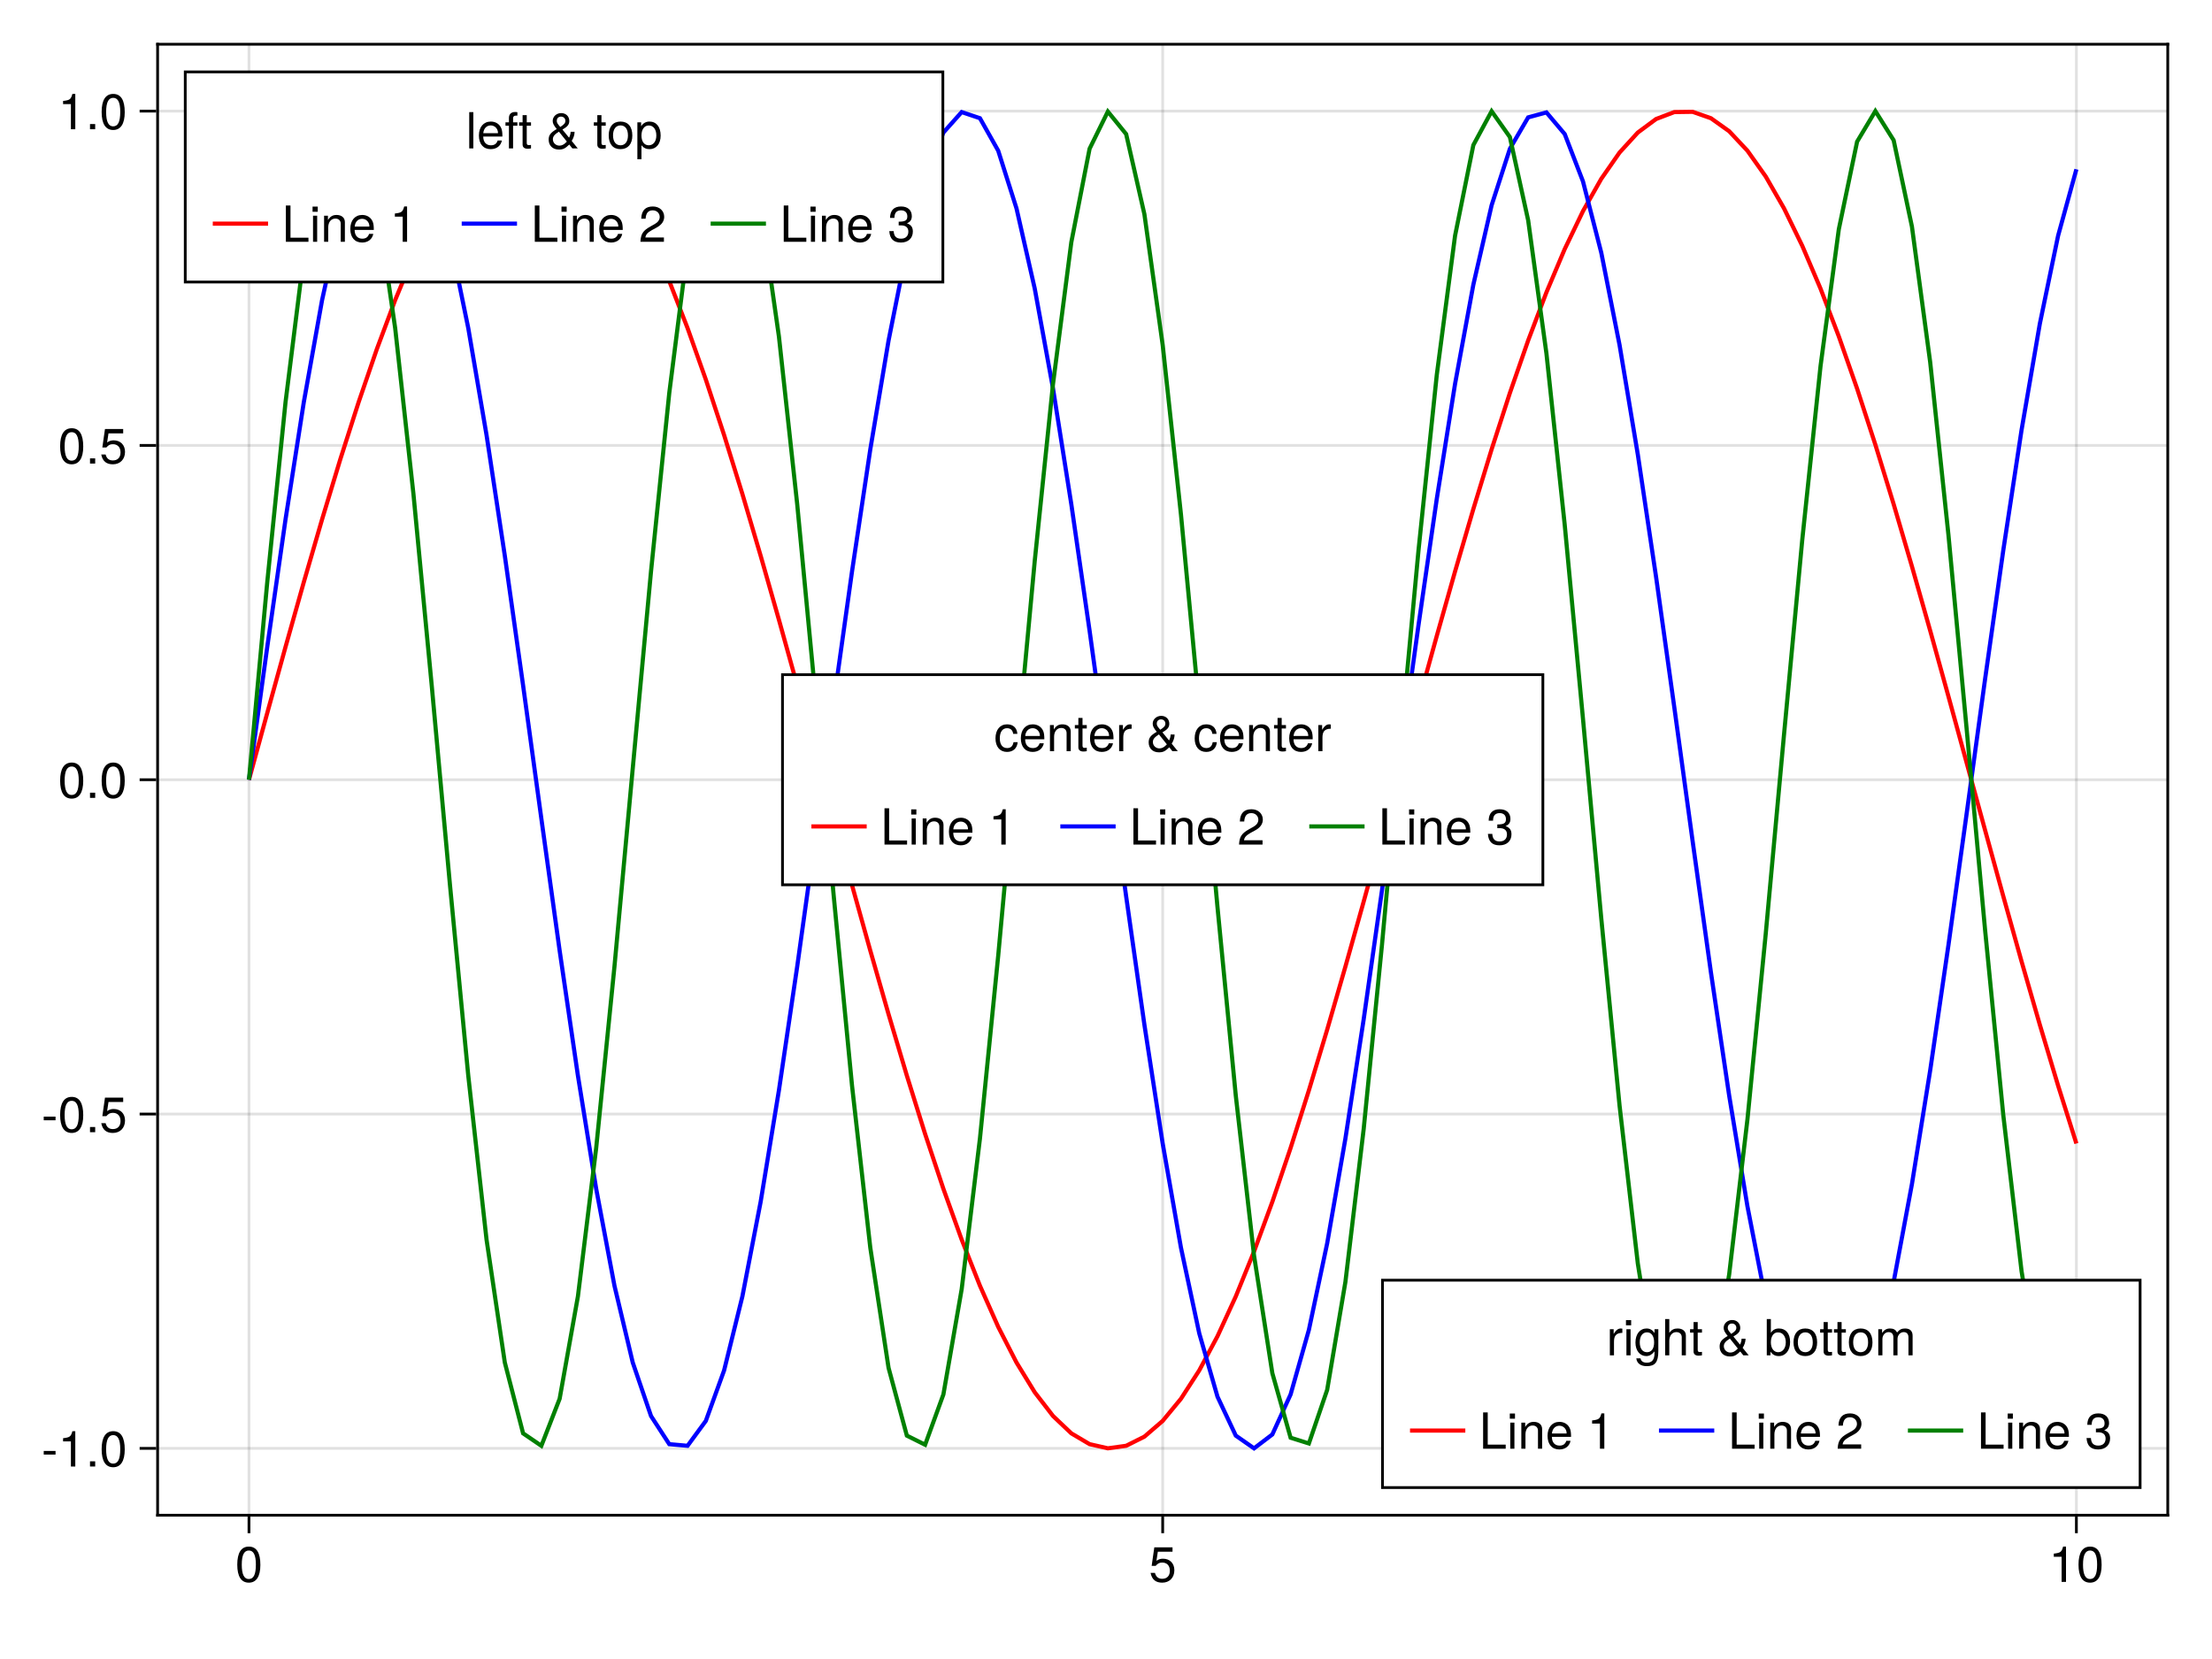 <?xml version="1.0" encoding="UTF-8"?>
<svg xmlns="http://www.w3.org/2000/svg" xmlns:xlink="http://www.w3.org/1999/xlink" width="600pt" height="450pt" viewBox="0 0 600 450" version="1.1">
<defs>
<g>
<symbol overflow="visible" id="glyph0-0-fv8S5LRH">
<path style="stroke:none;" d=""/>
</symbol>
<symbol overflow="visible" id="glyph0-1-fv8S5LRH">
<path style="stroke:none;" d="M 6.844 -4.609 C 6.844 -7.922 5.797 -9.578 3.719 -9.578 C 1.641 -9.578 0.578 -7.891 0.578 -4.688 C 0.578 -1.453 1.656 0.203 3.719 0.203 C 5.734 0.203 6.844 -1.453 6.844 -4.609 Z M 5.625 -4.719 C 5.625 -2 5.016 -0.781 3.688 -0.781 C 2.438 -0.781 1.797 -2.047 1.797 -4.672 C 1.797 -7.297 2.438 -8.516 3.719 -8.516 C 5 -8.516 5.625 -7.281 5.625 -4.719 Z M 5.625 -4.719 "/>
</symbol>
<symbol overflow="visible" id="glyph0-2-fv8S5LRH">
<path style="stroke:none;" d="M 4.688 0 L 4.688 -9.578 L 3.906 -9.578 C 3.484 -8.094 3.219 -7.891 1.375 -7.672 L 1.375 -6.812 L 3.5 -6.812 L 3.5 0 Z M 4.688 0 "/>
</symbol>
<symbol overflow="visible" id="glyph1-0-fv8S5LRH">
<path style="stroke:none;" d=""/>
</symbol>
<symbol overflow="visible" id="glyph1-1-fv8S5LRH">
<path style="stroke:none;" d="M 6.922 -3.172 C 6.922 -5.062 5.672 -6.297 3.828 -6.297 C 3.156 -6.297 2.625 -6.125 2.062 -5.719 L 2.438 -8.188 L 6.422 -8.188 L 6.422 -9.375 L 1.484 -9.375 L 0.766 -4.359 L 1.859 -4.359 C 2.422 -5.016 2.875 -5.25 3.625 -5.25 C 4.906 -5.25 5.703 -4.422 5.703 -3.016 C 5.703 -1.641 4.906 -0.844 3.625 -0.844 C 2.578 -0.844 1.938 -1.375 1.656 -2.453 L 0.469 -2.453 C 0.859 -0.547 1.938 0.203 3.641 0.203 C 5.578 0.203 6.922 -1.141 6.922 -3.172 Z M 6.922 -3.172 "/>
</symbol>
<symbol overflow="visible" id="glyph1-2-fv8S5LRH">
<path style="stroke:none;" d="M 4.688 0 L 4.688 -9.578 L 3.906 -9.578 C 3.484 -8.094 3.219 -7.891 1.375 -7.672 L 1.375 -6.812 L 3.5 -6.812 L 3.5 0 Z M 4.688 0 "/>
</symbol>
<symbol overflow="visible" id="glyph1-3-fv8S5LRH">
<path style="stroke:none;" d="M 6.844 -4.609 C 6.844 -7.922 5.797 -9.578 3.719 -9.578 C 1.641 -9.578 0.578 -7.891 0.578 -4.688 C 0.578 -1.453 1.656 0.203 3.719 0.203 C 5.734 0.203 6.844 -1.453 6.844 -4.609 Z M 5.625 -4.719 C 5.625 -2 5.016 -0.781 3.688 -0.781 C 2.438 -0.781 1.797 -2.047 1.797 -4.672 C 1.797 -7.297 2.438 -8.516 3.719 -8.516 C 5 -8.516 5.625 -7.281 5.625 -4.719 Z M 5.625 -4.719 "/>
</symbol>
<symbol overflow="visible" id="glyph2-0-fv8S5LRH">
<path style="stroke:none;" d=""/>
</symbol>
<symbol overflow="visible" id="glyph2-1-fv8S5LRH">
<path style="stroke:none;" d="M 3.828 -3.234 L 3.828 -4.219 L 0.625 -4.219 L 0.625 -3.234 Z M 3.828 -3.234 "/>
</symbol>
<symbol overflow="visible" id="glyph3-0-fv8S5LRH">
<path style="stroke:none;" d=""/>
</symbol>
<symbol overflow="visible" id="glyph3-1-fv8S5LRH">
<path style="stroke:none;" d="M 2.578 0 L 2.578 -1.406 L 1.172 -1.406 L 1.172 0 Z M 2.578 0 "/>
</symbol>
<symbol overflow="visible" id="glyph4-0-fv8S5LRH">
<path style="stroke:none;" d=""/>
</symbol>
<symbol overflow="visible" id="glyph4-1-fv8S5LRH">
<path style="stroke:none;" d="M 6.844 -4.609 C 6.844 -7.922 5.797 -9.578 3.719 -9.578 C 1.641 -9.578 0.578 -7.891 0.578 -4.688 C 0.578 -1.453 1.656 0.203 3.719 0.203 C 5.734 0.203 6.844 -1.453 6.844 -4.609 Z M 5.625 -4.719 C 5.625 -2 5.016 -0.781 3.688 -0.781 C 2.438 -0.781 1.797 -2.047 1.797 -4.672 C 1.797 -7.297 2.438 -8.516 3.719 -8.516 C 5 -8.516 5.625 -7.281 5.625 -4.719 Z M 5.625 -4.719 "/>
</symbol>
<symbol overflow="visible" id="glyph5-0-fv8S5LRH">
<path style="stroke:none;" d=""/>
</symbol>
<symbol overflow="visible" id="glyph5-1-fv8S5LRH">
<path style="stroke:none;" d="M 3.828 -3.234 L 3.828 -4.219 L 0.625 -4.219 L 0.625 -3.234 Z M 3.828 -3.234 "/>
</symbol>
<symbol overflow="visible" id="glyph6-0-fv8S5LRH">
<path style="stroke:none;" d=""/>
</symbol>
<symbol overflow="visible" id="glyph6-1-fv8S5LRH">
<path style="stroke:none;" d="M 6.844 -4.609 C 6.844 -7.922 5.797 -9.578 3.719 -9.578 C 1.641 -9.578 0.578 -7.891 0.578 -4.688 C 0.578 -1.453 1.656 0.203 3.719 0.203 C 5.734 0.203 6.844 -1.453 6.844 -4.609 Z M 5.625 -4.719 C 5.625 -2 5.016 -0.781 3.688 -0.781 C 2.438 -0.781 1.797 -2.047 1.797 -4.672 C 1.797 -7.297 2.438 -8.516 3.719 -8.516 C 5 -8.516 5.625 -7.281 5.625 -4.719 Z M 5.625 -4.719 "/>
</symbol>
<symbol overflow="visible" id="glyph7-0-fv8S5LRH">
<path style="stroke:none;" d=""/>
</symbol>
<symbol overflow="visible" id="glyph7-1-fv8S5LRH">
<path style="stroke:none;" d="M 2.578 0 L 2.578 -1.406 L 1.172 -1.406 L 1.172 0 Z M 2.578 0 "/>
</symbol>
<symbol overflow="visible" id="glyph8-0-fv8S5LRH">
<path style="stroke:none;" d=""/>
</symbol>
<symbol overflow="visible" id="glyph8-1-fv8S5LRH">
<path style="stroke:none;" d="M 6.922 -3.172 C 6.922 -5.062 5.672 -6.297 3.828 -6.297 C 3.156 -6.297 2.625 -6.125 2.062 -5.719 L 2.438 -8.188 L 6.422 -8.188 L 6.422 -9.375 L 1.484 -9.375 L 0.766 -4.359 L 1.859 -4.359 C 2.422 -5.016 2.875 -5.25 3.625 -5.25 C 4.906 -5.25 5.703 -4.422 5.703 -3.016 C 5.703 -1.641 4.906 -0.844 3.625 -0.844 C 2.578 -0.844 1.938 -1.375 1.656 -2.453 L 0.469 -2.453 C 0.859 -0.547 1.938 0.203 3.641 0.203 C 5.578 0.203 6.922 -1.141 6.922 -3.172 Z M 6.922 -3.172 "/>
</symbol>
<symbol overflow="visible" id="glyph9-0-fv8S5LRH">
<path style="stroke:none;" d=""/>
</symbol>
<symbol overflow="visible" id="glyph9-1-fv8S5LRH">
<path style="stroke:none;" d="M 6.844 -4.609 C 6.844 -7.922 5.797 -9.578 3.719 -9.578 C 1.641 -9.578 0.578 -7.891 0.578 -4.688 C 0.578 -1.453 1.656 0.203 3.719 0.203 C 5.734 0.203 6.844 -1.453 6.844 -4.609 Z M 5.625 -4.719 C 5.625 -2 5.016 -0.781 3.688 -0.781 C 2.438 -0.781 1.797 -2.047 1.797 -4.672 C 1.797 -7.297 2.438 -8.516 3.719 -8.516 C 5 -8.516 5.625 -7.281 5.625 -4.719 Z M 5.625 -4.719 "/>
</symbol>
<symbol overflow="visible" id="glyph10-0-fv8S5LRH">
<path style="stroke:none;" d=""/>
</symbol>
<symbol overflow="visible" id="glyph10-1-fv8S5LRH">
<path style="stroke:none;" d="M 2.578 0 L 2.578 -1.406 L 1.172 -1.406 L 1.172 0 Z M 2.578 0 "/>
</symbol>
<symbol overflow="visible" id="glyph11-0-fv8S5LRH">
<path style="stroke:none;" d=""/>
</symbol>
<symbol overflow="visible" id="glyph11-1-fv8S5LRH">
<path style="stroke:none;" d="M 6.844 -4.609 C 6.844 -7.922 5.797 -9.578 3.719 -9.578 C 1.641 -9.578 0.578 -7.891 0.578 -4.688 C 0.578 -1.453 1.656 0.203 3.719 0.203 C 5.734 0.203 6.844 -1.453 6.844 -4.609 Z M 5.625 -4.719 C 5.625 -2 5.016 -0.781 3.688 -0.781 C 2.438 -0.781 1.797 -2.047 1.797 -4.672 C 1.797 -7.297 2.438 -8.516 3.719 -8.516 C 5 -8.516 5.625 -7.281 5.625 -4.719 Z M 5.625 -4.719 "/>
</symbol>
<symbol overflow="visible" id="glyph12-0-fv8S5LRH">
<path style="stroke:none;" d=""/>
</symbol>
<symbol overflow="visible" id="glyph12-1-fv8S5LRH">
<path style="stroke:none;" d="M 6.844 -4.609 C 6.844 -7.922 5.797 -9.578 3.719 -9.578 C 1.641 -9.578 0.578 -7.891 0.578 -4.688 C 0.578 -1.453 1.656 0.203 3.719 0.203 C 5.734 0.203 6.844 -1.453 6.844 -4.609 Z M 5.625 -4.719 C 5.625 -2 5.016 -0.781 3.688 -0.781 C 2.438 -0.781 1.797 -2.047 1.797 -4.672 C 1.797 -7.297 2.438 -8.516 3.719 -8.516 C 5 -8.516 5.625 -7.281 5.625 -4.719 Z M 5.625 -4.719 "/>
</symbol>
<symbol overflow="visible" id="glyph13-0-fv8S5LRH">
<path style="stroke:none;" d=""/>
</symbol>
<symbol overflow="visible" id="glyph13-1-fv8S5LRH">
<path style="stroke:none;" d="M 2.578 0 L 2.578 -1.406 L 1.172 -1.406 L 1.172 0 Z M 2.578 0 "/>
</symbol>
<symbol overflow="visible" id="glyph14-0-fv8S5LRH">
<path style="stroke:none;" d=""/>
</symbol>
<symbol overflow="visible" id="glyph14-1-fv8S5LRH">
<path style="stroke:none;" d="M 6.922 -3.172 C 6.922 -5.062 5.672 -6.297 3.828 -6.297 C 3.156 -6.297 2.625 -6.125 2.062 -5.719 L 2.438 -8.188 L 6.422 -8.188 L 6.422 -9.375 L 1.484 -9.375 L 0.766 -4.359 L 1.859 -4.359 C 2.422 -5.016 2.875 -5.25 3.625 -5.25 C 4.906 -5.25 5.703 -4.422 5.703 -3.016 C 5.703 -1.641 4.906 -0.844 3.625 -0.844 C 2.578 -0.844 1.938 -1.375 1.656 -2.453 L 0.469 -2.453 C 0.859 -0.547 1.938 0.203 3.641 0.203 C 5.578 0.203 6.922 -1.141 6.922 -3.172 Z M 6.922 -3.172 "/>
</symbol>
<symbol overflow="visible" id="glyph15-0-fv8S5LRH">
<path style="stroke:none;" d=""/>
</symbol>
<symbol overflow="visible" id="glyph15-1-fv8S5LRH">
<path style="stroke:none;" d="M 4.688 0 L 4.688 -9.578 L 3.906 -9.578 C 3.484 -8.094 3.219 -7.891 1.375 -7.672 L 1.375 -6.812 L 3.5 -6.812 L 3.5 0 Z M 4.688 0 "/>
</symbol>
<symbol overflow="visible" id="glyph16-0-fv8S5LRH">
<path style="stroke:none;" d=""/>
</symbol>
<symbol overflow="visible" id="glyph16-1-fv8S5LRH">
<path style="stroke:none;" d="M 2.578 0 L 2.578 -1.406 L 1.172 -1.406 L 1.172 0 Z M 2.578 0 "/>
</symbol>
<symbol overflow="visible" id="glyph17-0-fv8S5LRH">
<path style="stroke:none;" d=""/>
</symbol>
<symbol overflow="visible" id="glyph17-1-fv8S5LRH">
<path style="stroke:none;" d="M 6.844 -4.609 C 6.844 -7.922 5.797 -9.578 3.719 -9.578 C 1.641 -9.578 0.578 -7.891 0.578 -4.688 C 0.578 -1.453 1.656 0.203 3.719 0.203 C 5.734 0.203 6.844 -1.453 6.844 -4.609 Z M 5.625 -4.719 C 5.625 -2 5.016 -0.781 3.688 -0.781 C 2.438 -0.781 1.797 -2.047 1.797 -4.672 C 1.797 -7.297 2.438 -8.516 3.719 -8.516 C 5 -8.516 5.625 -7.281 5.625 -4.719 Z M 5.625 -4.719 "/>
</symbol>
<symbol overflow="visible" id="glyph18-0-fv8S5LRH">
<path style="stroke:none;" d=""/>
</symbol>
<symbol overflow="visible" id="glyph18-1-fv8S5LRH">
<path style="stroke:none;" d="M 2.031 0 L 2.031 -9.844 L 0.922 -9.844 L 0.922 0 Z M 2.031 0 "/>
</symbol>
<symbol overflow="visible" id="glyph18-2-fv8S5LRH">
<path style="stroke:none;" d=""/>
</symbol>
<symbol overflow="visible" id="glyph18-3-fv8S5LRH">
<path style="stroke:none;" d="M 7.062 -3.469 C 7.062 -5.844 5.906 -7.281 4.016 -7.281 C 3.062 -7.281 2.297 -6.844 1.766 -6 L 1.766 -7.078 L 0.75 -7.078 L 0.75 2.938 L 1.859 2.938 L 1.859 -0.844 C 2.453 -0.125 3.125 0.203 4.031 0.203 C 5.859 0.203 7.062 -1.219 7.062 -3.469 Z M 5.891 -3.5 C 5.891 -1.891 5.062 -0.844 3.828 -0.844 C 2.641 -0.844 1.859 -1.828 1.859 -3.484 C 1.859 -5.141 2.641 -6.219 3.828 -6.219 C 5.078 -6.219 5.891 -5.188 5.891 -3.5 Z M 5.891 -3.5 "/>
</symbol>
<symbol overflow="visible" id="glyph19-0-fv8S5LRH">
<path style="stroke:none;" d=""/>
</symbol>
<symbol overflow="visible" id="glyph19-1-fv8S5LRH">
<path style="stroke:none;" d="M 6.922 -3.219 C 6.922 -4.234 6.844 -4.891 6.641 -5.406 C 6.188 -6.578 5.109 -7.281 3.781 -7.281 C 1.812 -7.281 0.547 -5.812 0.547 -3.5 C 0.547 -1.172 1.766 0.203 3.75 0.203 C 5.375 0.203 6.5 -0.719 6.781 -2.141 L 5.641 -2.141 C 5.328 -1.219 4.703 -0.844 3.797 -0.844 C 2.625 -0.844 1.734 -1.594 1.719 -3.219 Z M 5.719 -4.219 C 5.719 -4.219 5.719 -4.156 5.703 -4.125 L 1.734 -4.125 C 1.844 -5.391 2.625 -6.234 3.766 -6.234 C 4.875 -6.234 5.719 -5.312 5.719 -4.219 Z M 5.719 -4.219 "/>
</symbol>
<symbol overflow="visible" id="glyph20-0-fv8S5LRH">
<path style="stroke:none;" d=""/>
</symbol>
<symbol overflow="visible" id="glyph20-1-fv8S5LRH">
<path style="stroke:none;" d="M 3.484 -6.156 L 3.484 -7.078 L 2.312 -7.078 L 2.312 -8.188 C 2.312 -8.656 2.578 -8.891 3.094 -8.891 C 3.188 -8.891 3.219 -8.891 3.484 -8.891 L 3.484 -9.812 C 3.219 -9.875 3.078 -9.875 2.844 -9.875 C 1.812 -9.875 1.188 -9.281 1.188 -8.281 L 1.188 -7.078 L 0.25 -7.078 L 0.25 -6.156 L 1.188 -6.156 L 1.188 0 L 2.312 0 L 2.312 -6.156 Z M 3.484 -6.156 "/>
</symbol>
<symbol overflow="visible" id="glyph20-2-fv8S5LRH">
<path style="stroke:none;" d="M 8.594 0 L 6.953 -2.031 C 7.453 -2.812 7.734 -3.703 7.734 -4.516 L 6.656 -4.516 C 6.656 -4.016 6.5 -3.391 6.234 -2.906 L 4.438 -5.109 C 5.844 -5.906 6.297 -6.484 6.297 -7.453 C 6.297 -8.688 5.391 -9.578 4.109 -9.578 C 2.828 -9.578 1.797 -8.641 1.797 -7.453 C 1.797 -6.812 2.047 -6.297 2.891 -5.25 C 1.219 -4.281 0.703 -3.609 0.703 -2.375 C 0.703 -0.75 1.812 0.312 3.469 0.312 C 4.609 0.312 5.156 0.047 6.297 -1.047 L 7.125 0 Z M 5.234 -7.484 C 5.234 -6.875 4.906 -6.484 3.844 -5.812 C 3.031 -6.766 2.906 -7 2.906 -7.469 C 2.906 -8.172 3.359 -8.625 4.062 -8.625 C 4.734 -8.625 5.234 -8.141 5.234 -7.484 Z M 5.641 -1.844 C 4.891 -1.047 4.312 -0.75 3.609 -0.75 C 2.625 -0.75 1.844 -1.531 1.844 -2.469 C 1.844 -3.219 2.25 -3.766 3.484 -4.547 Z M 5.641 -1.844 "/>
</symbol>
<symbol overflow="visible" id="glyph20-3-fv8S5LRH">
<path style="stroke:none;" d="M 6.891 -3.484 C 6.891 -5.922 5.703 -7.281 3.672 -7.281 C 1.688 -7.281 0.484 -5.906 0.484 -3.531 C 0.484 -1.156 1.672 0.203 3.688 0.203 C 5.672 0.203 6.891 -1.156 6.891 -3.484 Z M 5.703 -3.5 C 5.703 -1.844 4.922 -0.844 3.688 -0.844 C 2.438 -0.844 1.656 -1.828 1.656 -3.531 C 1.656 -5.234 2.438 -6.234 3.688 -6.234 C 4.953 -6.234 5.703 -5.25 5.703 -3.5 Z M 5.703 -3.5 "/>
</symbol>
<symbol overflow="visible" id="glyph21-0-fv8S5LRH">
<path style="stroke:none;" d=""/>
</symbol>
<symbol overflow="visible" id="glyph21-1-fv8S5LRH">
<path style="stroke:none;" d="M 3.422 0 L 3.422 -0.938 C 3.281 -0.906 3.109 -0.891 2.891 -0.891 C 2.406 -0.891 2.266 -1.031 2.266 -1.531 L 2.266 -6.156 L 3.422 -6.156 L 3.422 -7.078 L 2.266 -7.078 L 2.266 -9.016 L 1.141 -9.016 L 1.141 -7.078 L 0.188 -7.078 L 0.188 -6.156 L 1.141 -6.156 L 1.141 -1.031 C 1.141 -0.312 1.641 0.094 2.516 0.094 C 2.781 0.094 3.047 0.062 3.422 0 Z M 3.422 0 "/>
</symbol>
<symbol overflow="visible" id="glyph21-2-fv8S5LRH">
<path style="stroke:none;" d=""/>
</symbol>
<symbol overflow="visible" id="glyph22-0-fv8S5LRH">
<path style="stroke:none;" d=""/>
</symbol>
<symbol overflow="visible" id="glyph22-1-fv8S5LRH">
<path style="stroke:none;" d="M 7.203 0 L 7.203 -1.109 L 2.328 -1.109 L 2.328 -9.844 L 1.078 -9.844 L 1.078 0 Z M 7.203 0 "/>
</symbol>
<symbol overflow="visible" id="glyph23-0-fv8S5LRH">
<path style="stroke:none;" d=""/>
</symbol>
<symbol overflow="visible" id="glyph23-1-fv8S5LRH">
<path style="stroke:none;" d="M 2.062 0 L 2.062 -7.078 L 0.938 -7.078 L 0.938 0 Z M 2.219 -8.141 L 2.219 -9.547 L 0.812 -9.547 L 0.812 -8.141 Z M 2.219 -8.141 "/>
</symbol>
<symbol overflow="visible" id="glyph24-0-fv8S5LRH">
<path style="stroke:none;" d=""/>
</symbol>
<symbol overflow="visible" id="glyph24-1-fv8S5LRH">
<path style="stroke:none;" d="M 6.578 0 L 6.578 -5.344 C 6.578 -6.516 5.703 -7.281 4.328 -7.281 C 3.281 -7.281 2.609 -6.875 1.984 -5.891 L 1.984 -7.078 L 0.938 -7.078 L 0.938 0 L 2.062 0 L 2.062 -3.906 C 2.062 -5.344 2.844 -6.297 4 -6.297 C 4.891 -6.297 5.453 -5.75 5.453 -4.906 L 5.453 0 Z M 6.578 0 "/>
</symbol>
<symbol overflow="visible" id="glyph24-2-fv8S5LRH">
<path style="stroke:none;" d="M 6.922 -3.219 C 6.922 -4.234 6.844 -4.891 6.641 -5.406 C 6.188 -6.578 5.109 -7.281 3.781 -7.281 C 1.812 -7.281 0.547 -5.812 0.547 -3.5 C 0.547 -1.172 1.766 0.203 3.75 0.203 C 5.375 0.203 6.5 -0.719 6.781 -2.141 L 5.641 -2.141 C 5.328 -1.219 4.703 -0.844 3.797 -0.844 C 2.625 -0.844 1.734 -1.594 1.719 -3.219 Z M 5.719 -4.219 C 5.719 -4.219 5.719 -4.156 5.703 -4.125 L 1.734 -4.125 C 1.844 -5.391 2.625 -6.234 3.766 -6.234 C 4.875 -6.234 5.719 -5.312 5.719 -4.219 Z M 5.719 -4.219 "/>
</symbol>
<symbol overflow="visible" id="glyph24-3-fv8S5LRH">
<path style="stroke:none;" d=""/>
</symbol>
<symbol overflow="visible" id="glyph24-4-fv8S5LRH">
<path style="stroke:none;" d="M 7.203 0 L 7.203 -1.109 L 2.328 -1.109 L 2.328 -9.844 L 1.078 -9.844 L 1.078 0 Z M 7.203 0 "/>
</symbol>
<symbol overflow="visible" id="glyph24-5-fv8S5LRH">
<path style="stroke:none;" d="M 2.062 0 L 2.062 -7.078 L 0.938 -7.078 L 0.938 0 Z M 2.219 -8.141 L 2.219 -9.547 L 0.812 -9.547 L 0.812 -8.141 Z M 2.219 -8.141 "/>
</symbol>
<symbol overflow="visible" id="glyph25-0-fv8S5LRH">
<path style="stroke:none;" d=""/>
</symbol>
<symbol overflow="visible" id="glyph25-1-fv8S5LRH">
<path style="stroke:none;" d="M 4.688 0 L 4.688 -9.578 L 3.906 -9.578 C 3.484 -8.094 3.219 -7.891 1.375 -7.672 L 1.375 -6.812 L 3.5 -6.812 L 3.5 0 Z M 4.688 0 "/>
</symbol>
<symbol overflow="visible" id="glyph25-2-fv8S5LRH">
<path style="stroke:none;" d="M 6.906 -6.766 C 6.906 -8.391 5.641 -9.578 3.828 -9.578 C 1.875 -9.578 0.75 -8.578 0.672 -6.25 L 1.859 -6.25 C 1.953 -7.859 2.625 -8.531 3.797 -8.531 C 4.875 -8.531 5.688 -7.766 5.688 -6.734 C 5.688 -5.984 5.234 -5.328 4.391 -4.844 L 3.141 -4.141 C 1.141 -3.016 0.562 -2.109 0.453 0 L 6.828 0 L 6.828 -1.172 L 1.797 -1.172 C 1.922 -1.953 2.344 -2.453 3.531 -3.141 L 4.875 -3.875 C 6.203 -4.594 6.906 -5.594 6.906 -6.766 Z M 6.906 -6.766 "/>
</symbol>
<symbol overflow="visible" id="glyph26-0-fv8S5LRH">
<path style="stroke:none;" d=""/>
</symbol>
<symbol overflow="visible" id="glyph26-1-fv8S5LRH">
<path style="stroke:none;" d="M 6.578 0 L 6.578 -5.344 C 6.578 -6.516 5.703 -7.281 4.328 -7.281 C 3.281 -7.281 2.609 -6.875 1.984 -5.891 L 1.984 -7.078 L 0.938 -7.078 L 0.938 0 L 2.062 0 L 2.062 -3.906 C 2.062 -5.344 2.844 -6.297 4 -6.297 C 4.891 -6.297 5.453 -5.75 5.453 -4.906 L 5.453 0 Z M 6.578 0 "/>
</symbol>
<symbol overflow="visible" id="glyph26-2-fv8S5LRH">
<path style="stroke:none;" d="M 6.828 -2.781 C 6.828 -3.938 6.359 -4.609 5.219 -5.016 C 6.109 -5.359 6.547 -5.984 6.547 -6.938 C 6.547 -8.594 5.453 -9.578 3.625 -9.578 C 1.703 -9.578 0.672 -8.516 0.641 -6.484 L 1.828 -6.484 C 1.844 -7.891 2.438 -8.531 3.641 -8.531 C 4.703 -8.531 5.328 -7.906 5.328 -6.906 C 5.328 -5.875 4.891 -5.453 2.984 -5.453 L 2.984 -4.453 L 3.625 -4.453 C 4.938 -4.453 5.609 -3.828 5.609 -2.766 C 5.609 -1.562 4.875 -0.844 3.625 -0.844 C 2.328 -0.844 1.703 -1.5 1.625 -2.891 L 0.438 -2.891 C 0.578 -0.75 1.641 0.203 3.594 0.203 C 5.562 0.203 6.828 -0.969 6.828 -2.781 Z M 6.828 -2.781 "/>
</symbol>
<symbol overflow="visible" id="glyph27-0-fv8S5LRH">
<path style="stroke:none;" d=""/>
</symbol>
<symbol overflow="visible" id="glyph27-1-fv8S5LRH">
<path style="stroke:none;" d="M 7.203 0 L 7.203 -1.109 L 2.328 -1.109 L 2.328 -9.844 L 1.078 -9.844 L 1.078 0 Z M 7.203 0 "/>
</symbol>
<symbol overflow="visible" id="glyph27-2-fv8S5LRH">
<path style="stroke:none;" d="M 6.922 -3.219 C 6.922 -4.234 6.844 -4.891 6.641 -5.406 C 6.188 -6.578 5.109 -7.281 3.781 -7.281 C 1.812 -7.281 0.547 -5.812 0.547 -3.5 C 0.547 -1.172 1.766 0.203 3.75 0.203 C 5.375 0.203 6.5 -0.719 6.781 -2.141 L 5.641 -2.141 C 5.328 -1.219 4.703 -0.844 3.797 -0.844 C 2.625 -0.844 1.734 -1.594 1.719 -3.219 Z M 5.719 -4.219 C 5.719 -4.219 5.719 -4.156 5.703 -4.125 L 1.734 -4.125 C 1.844 -5.391 2.625 -6.234 3.766 -6.234 C 4.875 -6.234 5.719 -5.312 5.719 -4.219 Z M 5.719 -4.219 "/>
</symbol>
<symbol overflow="visible" id="glyph28-0-fv8S5LRH">
<path style="stroke:none;" d=""/>
</symbol>
<symbol overflow="visible" id="glyph28-1-fv8S5LRH">
<path style="stroke:none;" d="M 2.062 0 L 2.062 -7.078 L 0.938 -7.078 L 0.938 0 Z M 2.219 -8.141 L 2.219 -9.547 L 0.812 -9.547 L 0.812 -8.141 Z M 2.219 -8.141 "/>
</symbol>
<symbol overflow="visible" id="glyph28-2-fv8S5LRH">
<path style="stroke:none;" d=""/>
</symbol>
<symbol overflow="visible" id="glyph29-0-fv8S5LRH">
<path style="stroke:none;" d=""/>
</symbol>
<symbol overflow="visible" id="glyph29-1-fv8S5LRH">
<path style="stroke:none;" d="M 4.328 -6.094 L 4.328 -7.234 C 4.141 -7.266 4.047 -7.281 3.906 -7.281 C 3.172 -7.281 2.625 -6.844 1.969 -5.797 L 1.969 -7.078 L 0.938 -7.078 L 0.938 0 L 2.062 0 L 2.062 -3.672 C 2.062 -5.266 2.594 -6.062 4.328 -6.094 Z M 4.328 -6.094 "/>
</symbol>
<symbol overflow="visible" id="glyph30-0-fv8S5LRH">
<path style="stroke:none;" d=""/>
</symbol>
<symbol overflow="visible" id="glyph30-1-fv8S5LRH">
<path style="stroke:none;" d="M 2.062 0 L 2.062 -7.078 L 0.938 -7.078 L 0.938 0 Z M 2.219 -8.141 L 2.219 -9.547 L 0.812 -9.547 L 0.812 -8.141 Z M 2.219 -8.141 "/>
</symbol>
<symbol overflow="visible" id="glyph30-2-fv8S5LRH">
<path style="stroke:none;" d="M 6.594 -1.156 L 6.594 -7.078 L 5.562 -7.078 L 5.562 -6.047 C 5 -6.891 4.312 -7.281 3.406 -7.281 C 1.609 -7.281 0.391 -5.766 0.391 -3.469 C 0.391 -1.234 1.641 0.203 3.312 0.203 C 4.203 0.203 4.812 -0.172 5.562 -1.062 L 5.562 -0.594 C 5.562 1.281 4.797 2 3.484 2 C 2.594 2 1.906 1.672 1.766 0.812 L 0.625 0.812 C 0.75 2.141 1.781 2.938 3.438 2.938 C 5.656 2.938 6.594 1.953 6.594 -1.156 Z M 5.453 -3.5 C 5.453 -1.812 4.719 -0.844 3.531 -0.844 C 2.312 -0.844 1.562 -1.828 1.562 -3.531 C 1.562 -5.234 2.328 -6.234 3.531 -6.234 C 4.734 -6.234 5.453 -5.219 5.453 -3.5 Z M 5.453 -3.5 "/>
</symbol>
<symbol overflow="visible" id="glyph30-3-fv8S5LRH">
<path style="stroke:none;" d=""/>
</symbol>
<symbol overflow="visible" id="glyph30-4-fv8S5LRH">
<path style="stroke:none;" d="M 8.594 0 L 6.953 -2.031 C 7.453 -2.812 7.734 -3.703 7.734 -4.516 L 6.656 -4.516 C 6.656 -4.016 6.5 -3.391 6.234 -2.906 L 4.438 -5.109 C 5.844 -5.906 6.297 -6.484 6.297 -7.453 C 6.297 -8.688 5.391 -9.578 4.109 -9.578 C 2.828 -9.578 1.797 -8.641 1.797 -7.453 C 1.797 -6.812 2.047 -6.297 2.891 -5.25 C 1.219 -4.281 0.703 -3.609 0.703 -2.375 C 0.703 -0.75 1.812 0.312 3.469 0.312 C 4.609 0.312 5.156 0.047 6.297 -1.047 L 7.125 0 Z M 5.234 -7.484 C 5.234 -6.875 4.906 -6.484 3.844 -5.812 C 3.031 -6.766 2.906 -7 2.906 -7.469 C 2.906 -8.172 3.359 -8.625 4.062 -8.625 C 4.734 -8.625 5.234 -8.141 5.234 -7.484 Z M 5.641 -1.844 C 4.891 -1.047 4.312 -0.75 3.609 -0.75 C 2.625 -0.75 1.844 -1.531 1.844 -2.469 C 1.844 -3.219 2.25 -3.766 3.484 -4.547 Z M 5.641 -1.844 "/>
</symbol>
<symbol overflow="visible" id="glyph30-5-fv8S5LRH">
<path style="stroke:none;" d="M 7.062 -3.625 C 7.062 -5.906 5.906 -7.281 4.031 -7.281 C 3.062 -7.281 2.375 -6.906 1.844 -6.109 L 1.844 -9.844 L 0.734 -9.844 L 0.734 0 L 1.734 0 L 1.734 -1.016 C 2.281 -0.188 3 0.203 3.984 0.203 C 5.844 0.203 7.062 -1.328 7.062 -3.625 Z M 5.891 -3.547 C 5.891 -1.938 5.047 -0.844 3.828 -0.844 C 2.625 -0.844 1.844 -1.938 1.844 -3.531 C 1.844 -5.203 2.625 -6.281 3.828 -6.219 C 5.078 -6.219 5.891 -5.125 5.891 -3.547 Z M 5.891 -3.547 "/>
</symbol>
<symbol overflow="visible" id="glyph30-6-fv8S5LRH">
<path style="stroke:none;" d="M 6.891 -3.484 C 6.891 -5.922 5.703 -7.281 3.672 -7.281 C 1.688 -7.281 0.484 -5.906 0.484 -3.531 C 0.484 -1.156 1.672 0.203 3.688 0.203 C 5.672 0.203 6.891 -1.156 6.891 -3.484 Z M 5.703 -3.5 C 5.703 -1.844 4.922 -0.844 3.688 -0.844 C 2.438 -0.844 1.656 -1.828 1.656 -3.531 C 1.656 -5.234 2.438 -6.234 3.688 -6.234 C 4.953 -6.234 5.703 -5.25 5.703 -3.5 Z M 5.703 -3.5 "/>
</symbol>
<symbol overflow="visible" id="glyph30-7-fv8S5LRH">
<path style="stroke:none;" d="M 3.422 0 L 3.422 -0.938 C 3.281 -0.906 3.109 -0.891 2.891 -0.891 C 2.406 -0.891 2.266 -1.031 2.266 -1.531 L 2.266 -6.156 L 3.422 -6.156 L 3.422 -7.078 L 2.266 -7.078 L 2.266 -9.016 L 1.141 -9.016 L 1.141 -7.078 L 0.188 -7.078 L 0.188 -6.156 L 1.141 -6.156 L 1.141 -1.031 C 1.141 -0.312 1.641 0.094 2.516 0.094 C 2.781 0.094 3.047 0.062 3.422 0 Z M 3.422 0 "/>
</symbol>
<symbol overflow="visible" id="glyph31-0-fv8S5LRH">
<path style="stroke:none;" d=""/>
</symbol>
<symbol overflow="visible" id="glyph31-1-fv8S5LRH">
<path style="stroke:none;" d="M 6.562 0 L 6.562 -5.344 C 6.562 -6.531 5.703 -7.281 4.328 -7.281 C 3.328 -7.281 2.734 -6.969 2.062 -6.109 L 2.062 -9.844 L 0.938 -9.844 L 0.938 0 L 2.062 0 L 2.062 -3.906 C 2.062 -5.344 2.828 -6.297 3.984 -6.297 C 4.781 -6.297 5.438 -5.828 5.438 -4.906 L 5.438 0 Z M 6.562 0 "/>
</symbol>
<symbol overflow="visible" id="glyph31-2-fv8S5LRH">
<path style="stroke:none;" d="M 3.422 0 L 3.422 -0.938 C 3.281 -0.906 3.109 -0.891 2.891 -0.891 C 2.406 -0.891 2.266 -1.031 2.266 -1.531 L 2.266 -6.156 L 3.422 -6.156 L 3.422 -7.078 L 2.266 -7.078 L 2.266 -9.016 L 1.141 -9.016 L 1.141 -7.078 L 0.188 -7.078 L 0.188 -6.156 L 1.141 -6.156 L 1.141 -1.031 C 1.141 -0.312 1.641 0.094 2.516 0.094 C 2.781 0.094 3.047 0.062 3.422 0 Z M 3.422 0 "/>
</symbol>
<symbol overflow="visible" id="glyph31-3-fv8S5LRH">
<path style="stroke:none;" d="M 10.266 0 L 10.266 -5.312 C 10.266 -6.578 9.562 -7.281 8.234 -7.281 C 7.297 -7.281 6.719 -7 6.062 -6.203 C 5.641 -6.953 5.078 -7.281 4.156 -7.281 C 3.219 -7.281 2.594 -6.922 1.984 -6.078 L 1.984 -7.078 L 0.953 -7.078 L 0.953 0 L 2.078 0 L 2.078 -4.438 C 2.078 -5.469 2.828 -6.297 3.734 -6.297 C 4.578 -6.297 5.047 -5.781 5.047 -4.875 L 5.047 0 L 6.172 0 L 6.172 -4.438 C 6.172 -5.469 6.922 -6.297 7.844 -6.297 C 8.672 -6.297 9.141 -5.766 9.141 -4.875 L 9.141 0 Z M 10.266 0 "/>
</symbol>
<symbol overflow="visible" id="glyph32-0-fv8S5LRH">
<path style="stroke:none;" d=""/>
</symbol>
<symbol overflow="visible" id="glyph32-1-fv8S5LRH">
<path style="stroke:none;" d="M 7.203 0 L 7.203 -1.109 L 2.328 -1.109 L 2.328 -9.844 L 1.078 -9.844 L 1.078 0 Z M 7.203 0 "/>
</symbol>
<symbol overflow="visible" id="glyph32-2-fv8S5LRH">
<path style="stroke:none;" d="M 2.062 0 L 2.062 -7.078 L 0.938 -7.078 L 0.938 0 Z M 2.219 -8.141 L 2.219 -9.547 L 0.812 -9.547 L 0.812 -8.141 Z M 2.219 -8.141 "/>
</symbol>
<symbol overflow="visible" id="glyph32-3-fv8S5LRH">
<path style="stroke:none;" d="M 6.578 0 L 6.578 -5.344 C 6.578 -6.516 5.703 -7.281 4.328 -7.281 C 3.281 -7.281 2.609 -6.875 1.984 -5.891 L 1.984 -7.078 L 0.938 -7.078 L 0.938 0 L 2.062 0 L 2.062 -3.906 C 2.062 -5.344 2.844 -6.297 4 -6.297 C 4.891 -6.297 5.453 -5.75 5.453 -4.906 L 5.453 0 Z M 6.578 0 "/>
</symbol>
<symbol overflow="visible" id="glyph32-4-fv8S5LRH">
<path style="stroke:none;" d="M 6.922 -3.219 C 6.922 -4.234 6.844 -4.891 6.641 -5.406 C 6.188 -6.578 5.109 -7.281 3.781 -7.281 C 1.812 -7.281 0.547 -5.812 0.547 -3.5 C 0.547 -1.172 1.766 0.203 3.75 0.203 C 5.375 0.203 6.5 -0.719 6.781 -2.141 L 5.641 -2.141 C 5.328 -1.219 4.703 -0.844 3.797 -0.844 C 2.625 -0.844 1.734 -1.594 1.719 -3.219 Z M 5.719 -4.219 C 5.719 -4.219 5.719 -4.156 5.703 -4.125 L 1.734 -4.125 C 1.844 -5.391 2.625 -6.234 3.766 -6.234 C 4.875 -6.234 5.719 -5.312 5.719 -4.219 Z M 5.719 -4.219 "/>
</symbol>
<symbol overflow="visible" id="glyph32-5-fv8S5LRH">
<path style="stroke:none;" d=""/>
</symbol>
<symbol overflow="visible" id="glyph32-6-fv8S5LRH">
<path style="stroke:none;" d="M 4.688 0 L 4.688 -9.578 L 3.906 -9.578 C 3.484 -8.094 3.219 -7.891 1.375 -7.672 L 1.375 -6.812 L 3.5 -6.812 L 3.5 0 Z M 4.688 0 "/>
</symbol>
<symbol overflow="visible" id="glyph32-7-fv8S5LRH">
<path style="stroke:none;" d="M 6.906 -6.766 C 6.906 -8.391 5.641 -9.578 3.828 -9.578 C 1.875 -9.578 0.75 -8.578 0.672 -6.25 L 1.859 -6.25 C 1.953 -7.859 2.625 -8.531 3.797 -8.531 C 4.875 -8.531 5.688 -7.766 5.688 -6.734 C 5.688 -5.984 5.234 -5.328 4.391 -4.844 L 3.141 -4.141 C 1.141 -3.016 0.562 -2.109 0.453 0 L 6.828 0 L 6.828 -1.172 L 1.797 -1.172 C 1.922 -1.953 2.344 -2.453 3.531 -3.141 L 4.875 -3.875 C 6.203 -4.594 6.906 -5.594 6.906 -6.766 Z M 6.906 -6.766 "/>
</symbol>
<symbol overflow="visible" id="glyph32-8-fv8S5LRH">
<path style="stroke:none;" d="M 6.438 -2.438 L 5.312 -2.438 C 5.109 -1.297 4.531 -0.844 3.578 -0.844 C 2.328 -0.844 1.594 -1.797 1.594 -3.469 C 1.594 -5.234 2.328 -6.234 3.547 -6.234 C 4.5 -6.234 5.094 -5.688 5.219 -4.703 L 6.359 -4.703 C 6.219 -6.422 5.141 -7.281 3.562 -7.281 C 1.656 -7.281 0.422 -5.812 0.422 -3.469 C 0.422 -1.188 1.641 0.203 3.547 0.203 C 5.234 0.203 6.297 -0.812 6.438 -2.438 Z M 6.438 -2.438 "/>
</symbol>
<symbol overflow="visible" id="glyph33-0-fv8S5LRH">
<path style="stroke:none;" d=""/>
</symbol>
<symbol overflow="visible" id="glyph33-1-fv8S5LRH">
<path style="stroke:none;" d="M 6.578 0 L 6.578 -5.344 C 6.578 -6.516 5.703 -7.281 4.328 -7.281 C 3.281 -7.281 2.609 -6.875 1.984 -5.891 L 1.984 -7.078 L 0.938 -7.078 L 0.938 0 L 2.062 0 L 2.062 -3.906 C 2.062 -5.344 2.844 -6.297 4 -6.297 C 4.891 -6.297 5.453 -5.75 5.453 -4.906 L 5.453 0 Z M 6.578 0 "/>
</symbol>
<symbol overflow="visible" id="glyph33-2-fv8S5LRH">
<path style="stroke:none;" d=""/>
</symbol>
<symbol overflow="visible" id="glyph34-0-fv8S5LRH">
<path style="stroke:none;" d=""/>
</symbol>
<symbol overflow="visible" id="glyph34-1-fv8S5LRH">
<path style="stroke:none;" d="M 6.828 -2.781 C 6.828 -3.938 6.359 -4.609 5.219 -5.016 C 6.109 -5.359 6.547 -5.984 6.547 -6.938 C 6.547 -8.594 5.453 -9.578 3.625 -9.578 C 1.703 -9.578 0.672 -8.516 0.641 -6.484 L 1.828 -6.484 C 1.844 -7.891 2.438 -8.531 3.641 -8.531 C 4.703 -8.531 5.328 -7.906 5.328 -6.906 C 5.328 -5.875 4.891 -5.453 2.984 -5.453 L 2.984 -4.453 L 3.625 -4.453 C 4.938 -4.453 5.609 -3.828 5.609 -2.766 C 5.609 -1.562 4.875 -0.844 3.625 -0.844 C 2.328 -0.844 1.703 -1.5 1.625 -2.891 L 0.438 -2.891 C 0.578 -0.75 1.641 0.203 3.594 0.203 C 5.562 0.203 6.828 -0.969 6.828 -2.781 Z M 6.828 -2.781 "/>
</symbol>
<symbol overflow="visible" id="glyph35-0-fv8S5LRH">
<path style="stroke:none;" d=""/>
</symbol>
<symbol overflow="visible" id="glyph35-1-fv8S5LRH">
<path style="stroke:none;" d="M 6.578 0 L 6.578 -5.344 C 6.578 -6.516 5.703 -7.281 4.328 -7.281 C 3.281 -7.281 2.609 -6.875 1.984 -5.891 L 1.984 -7.078 L 0.938 -7.078 L 0.938 0 L 2.062 0 L 2.062 -3.906 C 2.062 -5.344 2.844 -6.297 4 -6.297 C 4.891 -6.297 5.453 -5.75 5.453 -4.906 L 5.453 0 Z M 6.578 0 "/>
</symbol>
<symbol overflow="visible" id="glyph35-2-fv8S5LRH">
<path style="stroke:none;" d="M 4.328 -6.094 L 4.328 -7.234 C 4.141 -7.266 4.047 -7.281 3.906 -7.281 C 3.172 -7.281 2.625 -6.844 1.969 -5.797 L 1.969 -7.078 L 0.938 -7.078 L 0.938 0 L 2.062 0 L 2.062 -3.672 C 2.062 -5.266 2.594 -6.062 4.328 -6.094 Z M 4.328 -6.094 "/>
</symbol>
<symbol overflow="visible" id="glyph35-3-fv8S5LRH">
<path style="stroke:none;" d="M 8.594 0 L 6.953 -2.031 C 7.453 -2.812 7.734 -3.703 7.734 -4.516 L 6.656 -4.516 C 6.656 -4.016 6.5 -3.391 6.234 -2.906 L 4.438 -5.109 C 5.844 -5.906 6.297 -6.484 6.297 -7.453 C 6.297 -8.688 5.391 -9.578 4.109 -9.578 C 2.828 -9.578 1.797 -8.641 1.797 -7.453 C 1.797 -6.812 2.047 -6.297 2.891 -5.25 C 1.219 -4.281 0.703 -3.609 0.703 -2.375 C 0.703 -0.75 1.812 0.312 3.469 0.312 C 4.609 0.312 5.156 0.047 6.297 -1.047 L 7.125 0 Z M 5.234 -7.484 C 5.234 -6.875 4.906 -6.484 3.844 -5.812 C 3.031 -6.766 2.906 -7 2.906 -7.469 C 2.906 -8.172 3.359 -8.625 4.062 -8.625 C 4.734 -8.625 5.234 -8.141 5.234 -7.484 Z M 5.641 -1.844 C 4.891 -1.047 4.312 -0.75 3.609 -0.75 C 2.625 -0.75 1.844 -1.531 1.844 -2.469 C 1.844 -3.219 2.25 -3.766 3.484 -4.547 Z M 5.641 -1.844 "/>
</symbol>
<symbol overflow="visible" id="glyph35-4-fv8S5LRH">
<path style="stroke:none;" d=""/>
</symbol>
<symbol overflow="visible" id="glyph35-5-fv8S5LRH">
<path style="stroke:none;" d="M 6.922 -3.219 C 6.922 -4.234 6.844 -4.891 6.641 -5.406 C 6.188 -6.578 5.109 -7.281 3.781 -7.281 C 1.812 -7.281 0.547 -5.812 0.547 -3.5 C 0.547 -1.172 1.766 0.203 3.75 0.203 C 5.375 0.203 6.5 -0.719 6.781 -2.141 L 5.641 -2.141 C 5.328 -1.219 4.703 -0.844 3.797 -0.844 C 2.625 -0.844 1.734 -1.594 1.719 -3.219 Z M 5.719 -4.219 C 5.719 -4.219 5.719 -4.156 5.703 -4.125 L 1.734 -4.125 C 1.844 -5.391 2.625 -6.234 3.766 -6.234 C 4.875 -6.234 5.719 -5.312 5.719 -4.219 Z M 5.719 -4.219 "/>
</symbol>
<symbol overflow="visible" id="glyph36-0-fv8S5LRH">
<path style="stroke:none;" d=""/>
</symbol>
<symbol overflow="visible" id="glyph36-1-fv8S5LRH">
<path style="stroke:none;" d="M 3.422 0 L 3.422 -0.938 C 3.281 -0.906 3.109 -0.891 2.891 -0.891 C 2.406 -0.891 2.266 -1.031 2.266 -1.531 L 2.266 -6.156 L 3.422 -6.156 L 3.422 -7.078 L 2.266 -7.078 L 2.266 -9.016 L 1.141 -9.016 L 1.141 -7.078 L 0.188 -7.078 L 0.188 -6.156 L 1.141 -6.156 L 1.141 -1.031 C 1.141 -0.312 1.641 0.094 2.516 0.094 C 2.781 0.094 3.047 0.062 3.422 0 Z M 3.422 0 "/>
</symbol>
<symbol overflow="visible" id="glyph36-2-fv8S5LRH">
<path style="stroke:none;" d="M 6.438 -2.438 L 5.312 -2.438 C 5.109 -1.297 4.531 -0.844 3.578 -0.844 C 2.328 -0.844 1.594 -1.797 1.594 -3.469 C 1.594 -5.234 2.328 -6.234 3.547 -6.234 C 4.5 -6.234 5.094 -5.688 5.219 -4.703 L 6.359 -4.703 C 6.219 -6.422 5.141 -7.281 3.562 -7.281 C 1.656 -7.281 0.422 -5.812 0.422 -3.469 C 0.422 -1.188 1.641 0.203 3.547 0.203 C 5.234 0.203 6.297 -0.812 6.438 -2.438 Z M 6.438 -2.438 "/>
</symbol>
<symbol overflow="visible" id="glyph36-3-fv8S5LRH">
<path style="stroke:none;" d="M 6.578 0 L 6.578 -5.344 C 6.578 -6.516 5.703 -7.281 4.328 -7.281 C 3.281 -7.281 2.609 -6.875 1.984 -5.891 L 1.984 -7.078 L 0.938 -7.078 L 0.938 0 L 2.062 0 L 2.062 -3.906 C 2.062 -5.344 2.844 -6.297 4 -6.297 C 4.891 -6.297 5.453 -5.75 5.453 -4.906 L 5.453 0 Z M 6.578 0 "/>
</symbol>
<symbol overflow="visible" id="glyph36-4-fv8S5LRH">
<path style="stroke:none;" d="M 6.922 -3.219 C 6.922 -4.234 6.844 -4.891 6.641 -5.406 C 6.188 -6.578 5.109 -7.281 3.781 -7.281 C 1.812 -7.281 0.547 -5.812 0.547 -3.5 C 0.547 -1.172 1.766 0.203 3.75 0.203 C 5.375 0.203 6.5 -0.719 6.781 -2.141 L 5.641 -2.141 C 5.328 -1.219 4.703 -0.844 3.797 -0.844 C 2.625 -0.844 1.734 -1.594 1.719 -3.219 Z M 5.719 -4.219 C 5.719 -4.219 5.719 -4.156 5.703 -4.125 L 1.734 -4.125 C 1.844 -5.391 2.625 -6.234 3.766 -6.234 C 4.875 -6.234 5.719 -5.312 5.719 -4.219 Z M 5.719 -4.219 "/>
</symbol>
<symbol overflow="visible" id="glyph36-5-fv8S5LRH">
<path style="stroke:none;" d="M 7.203 0 L 7.203 -1.109 L 2.328 -1.109 L 2.328 -9.844 L 1.078 -9.844 L 1.078 0 Z M 7.203 0 "/>
</symbol>
<symbol overflow="visible" id="glyph36-6-fv8S5LRH">
<path style="stroke:none;" d="M 2.062 0 L 2.062 -7.078 L 0.938 -7.078 L 0.938 0 Z M 2.219 -8.141 L 2.219 -9.547 L 0.812 -9.547 L 0.812 -8.141 Z M 2.219 -8.141 "/>
</symbol>
<symbol overflow="visible" id="glyph36-7-fv8S5LRH">
<path style="stroke:none;" d=""/>
</symbol>
</g>
</defs>
<g id="surface1-fv8S5LRH">
<rect x="0" y="0" width="600" height="450" style="fill:rgb(100%,100%,100%);fill-opacity:1;stroke:none;"/>
<path style=" stroke:none;fill-rule:nonzero;fill:rgb(100%,100%,100%);fill-opacity:1;" d="M 42.75 411 L 588 411 L 588 12 L 42.75 12 Z M 42.75 411 "/>
<path style="fill:none;stroke-width:1;stroke-linecap:butt;stroke-linejoin:miter;stroke:rgb(0%,0%,0%);stroke-opacity:0.12;stroke-miterlimit:10;" d="M 90.047 548 L 90.047 16 " transform="matrix(0.75,0,0,0.75,0,0)"/>
<path style="fill:none;stroke-width:1;stroke-linecap:butt;stroke-linejoin:miter;stroke:rgb(0%,0%,0%);stroke-opacity:0.12;stroke-miterlimit:10;" d="M 420.5 548 L 420.5 16 " transform="matrix(0.75,0,0,0.75,0,0)"/>
<path style="fill:none;stroke-width:1;stroke-linecap:butt;stroke-linejoin:miter;stroke:rgb(0%,0%,0%);stroke-opacity:0.12;stroke-miterlimit:10;" d="M 750.953 548 L 750.953 16 " transform="matrix(0.75,0,0,0.75,0,0)"/>
<path style="fill:none;stroke-width:1;stroke-linecap:butt;stroke-linejoin:miter;stroke:rgb(0%,0%,0%);stroke-opacity:0.12;stroke-miterlimit:10;" d="M 57 523.823 L 784 523.823 " transform="matrix(0.75,0,0,0.75,0,0)"/>
<path style="fill:none;stroke-width:1;stroke-linecap:butt;stroke-linejoin:miter;stroke:rgb(0%,0%,0%);stroke-opacity:0.12;stroke-miterlimit:10;" d="M 57 402.911 L 784 402.911 " transform="matrix(0.75,0,0,0.75,0,0)"/>
<path style="fill:none;stroke-width:1;stroke-linecap:butt;stroke-linejoin:miter;stroke:rgb(0%,0%,0%);stroke-opacity:0.12;stroke-miterlimit:10;" d="M 57 282 L 784 282 " transform="matrix(0.75,0,0,0.75,0,0)"/>
<path style="fill:none;stroke-width:1;stroke-linecap:butt;stroke-linejoin:miter;stroke:rgb(0%,0%,0%);stroke-opacity:0.12;stroke-miterlimit:10;" d="M 57 161.089 L 784 161.089 " transform="matrix(0.75,0,0,0.75,0,0)"/>
<path style="fill:none;stroke-width:1;stroke-linecap:butt;stroke-linejoin:miter;stroke:rgb(0%,0%,0%);stroke-opacity:0.12;stroke-miterlimit:10;" d="M 57 40.182 L 784 40.182 " transform="matrix(0.75,0,0,0.75,0,0)"/>
<g style="fill:rgb(0%,0%,0%);fill-opacity:1;">
  <use xlink:href="#glyph0-1-fv8S5LRH" x="63.781" y="429.09"/>
</g>
<g style="fill:rgb(0%,0%,0%);fill-opacity:1;">
  <use xlink:href="#glyph1-1-fv8S5LRH" x="311.621" y="429.09"/>
</g>
<g style="fill:rgb(0%,0%,0%);fill-opacity:1;">
  <use xlink:href="#glyph1-2-fv8S5LRH" x="555.711" y="429.09"/>
</g>
<g style="fill:rgb(0%,0%,0%);fill-opacity:1;">
  <use xlink:href="#glyph1-3-fv8S5LRH" x="563.215" y="429.09"/>
</g>
<g style="fill:rgb(0%,0%,0%);fill-opacity:1;">
  <use xlink:href="#glyph2-1-fv8S5LRH" x="11.238" y="397.785"/>
</g>
<g style="fill:rgb(0%,0%,0%);fill-opacity:1;">
  <use xlink:href="#glyph0-2-fv8S5LRH" x="15.734" y="397.785"/>
</g>
<g style="fill:rgb(0%,0%,0%);fill-opacity:1;">
  <use xlink:href="#glyph3-1-fv8S5LRH" x="23.242" y="397.785"/>
</g>
<g style="fill:rgb(0%,0%,0%);fill-opacity:1;">
  <use xlink:href="#glyph4-1-fv8S5LRH" x="26.992" y="397.785"/>
</g>
<g style="fill:rgb(0%,0%,0%);fill-opacity:1;">
  <use xlink:href="#glyph5-1-fv8S5LRH" x="11.238" y="307.105"/>
</g>
<g style="fill:rgb(0%,0%,0%);fill-opacity:1;">
  <use xlink:href="#glyph6-1-fv8S5LRH" x="15.734" y="307.105"/>
</g>
<g style="fill:rgb(0%,0%,0%);fill-opacity:1;">
  <use xlink:href="#glyph7-1-fv8S5LRH" x="23.242" y="307.105"/>
</g>
<g style="fill:rgb(0%,0%,0%);fill-opacity:1;">
  <use xlink:href="#glyph8-1-fv8S5LRH" x="26.992" y="307.105"/>
</g>
<g style="fill:rgb(0%,0%,0%);fill-opacity:1;">
  <use xlink:href="#glyph9-1-fv8S5LRH" x="15.734" y="216.422"/>
</g>
<g style="fill:rgb(0%,0%,0%);fill-opacity:1;">
  <use xlink:href="#glyph10-1-fv8S5LRH" x="23.242" y="216.422"/>
</g>
<g style="fill:rgb(0%,0%,0%);fill-opacity:1;">
  <use xlink:href="#glyph11-1-fv8S5LRH" x="26.992" y="216.422"/>
</g>
<g style="fill:rgb(0%,0%,0%);fill-opacity:1;">
  <use xlink:href="#glyph12-1-fv8S5LRH" x="15.734" y="125.738"/>
</g>
<g style="fill:rgb(0%,0%,0%);fill-opacity:1;">
  <use xlink:href="#glyph13-1-fv8S5LRH" x="23.242" y="125.738"/>
</g>
<g style="fill:rgb(0%,0%,0%);fill-opacity:1;">
  <use xlink:href="#glyph14-1-fv8S5LRH" x="26.992" y="125.738"/>
</g>
<g style="fill:rgb(0%,0%,0%);fill-opacity:1;">
  <use xlink:href="#glyph15-1-fv8S5LRH" x="15.734" y="35.055"/>
</g>
<g style="fill:rgb(0%,0%,0%);fill-opacity:1;">
  <use xlink:href="#glyph16-1-fv8S5LRH" x="23.242" y="35.055"/>
</g>
<g style="fill:rgb(0%,0%,0%);fill-opacity:1;">
  <use xlink:href="#glyph17-1-fv8S5LRH" x="26.992" y="35.055"/>
</g>
<path style="fill:none;stroke-width:1.5;stroke-linecap:butt;stroke-linejoin:miter;stroke:rgb(100%,0%,0%);stroke-opacity:1;stroke-miterlimit:10;" d="M 90.047 282 L 96.656 257.859 L 103.266 233.958 L 109.875 210.536 L 116.484 187.833 L 123.089 166.068 L 129.698 145.458 L 136.307 126.214 L 142.917 108.531 L 149.526 92.578 L 156.135 78.516 L 162.745 66.49 L 169.354 56.615 L 175.964 48.995 L 182.573 43.698 L 189.182 40.786 L 195.792 40.281 L 202.401 42.198 L 209.01 46.505 L 215.62 53.167 L 222.229 62.115 L 228.839 73.26 L 235.448 86.49 L 242.052 101.672 L 248.661 118.661 L 255.271 137.276 L 261.88 157.344 L 268.49 178.651 L 275.099 200.995 L 281.708 224.146 L 288.318 247.875 L 294.927 271.948 L 301.536 296.115 L 308.146 320.146 L 314.755 343.797 L 321.365 366.828 L 327.974 389.01 L 334.583 410.125 L 341.193 429.958 L 347.802 448.318 L 354.411 465.01 L 361.016 479.875 L 367.625 492.766 L 374.234 503.547 L 380.844 512.115 L 387.453 518.385 L 394.062 522.297 L 400.672 523.802 L 407.281 522.891 L 413.891 519.578 L 420.5 513.885 L 427.109 505.88 L 433.719 495.635 L 440.328 483.26 L 446.938 468.87 L 453.547 452.615 L 460.156 434.651 L 466.766 415.167 L 473.375 394.349 L 479.984 372.411 L 486.589 349.568 L 493.198 326.052 L 499.807 302.094 L 506.417 277.932 L 513.026 253.818 L 519.635 229.979 L 526.245 206.661 L 532.854 184.099 L 539.464 162.516 L 546.073 142.12 L 552.682 123.13 L 559.292 105.719 L 565.901 90.078 L 572.51 76.349 L 579.12 64.677 L 585.729 55.172 L 592.339 47.938 L 598.948 43.042 L 605.552 40.531 L 612.161 40.438 L 618.771 42.755 L 625.38 47.464 L 631.99 54.51 L 638.599 63.839 L 645.208 75.344 L 651.818 88.911 L 658.427 104.406 L 665.036 121.682 L 671.646 140.557 L 678.255 160.844 L 684.865 182.344 L 691.474 204.839 L 698.083 228.099 L 704.693 251.906 L 711.302 276.01 L 717.911 300.172 L 724.521 324.156 L 731.125 347.719 L 737.734 370.625 L 744.344 392.641 L 750.953 413.557 " transform="matrix(0.75,0,0,0.75,0,0)"/>
<path style="fill:none;stroke-width:1.5;stroke-linecap:butt;stroke-linejoin:miter;stroke:rgb(0%,0%,100%);stroke-opacity:1;stroke-miterlimit:10;" d="M 90.047 282 L 96.656 233.958 L 103.266 187.833 L 109.875 145.458 L 116.484 108.531 L 123.089 78.516 L 129.698 56.615 L 136.307 43.698 L 142.917 40.281 L 149.526 46.505 L 156.135 62.115 L 162.745 86.49 L 169.354 118.661 L 175.964 157.344 L 182.573 200.995 L 189.182 247.875 L 195.792 296.115 L 202.401 343.797 L 209.01 389.01 L 215.62 429.958 L 222.229 465.01 L 228.839 492.766 L 235.448 512.115 L 242.052 522.297 L 248.661 522.891 L 255.271 513.885 L 261.88 495.635 L 268.49 468.87 L 275.099 434.651 L 281.708 394.349 L 288.318 349.568 L 294.927 302.094 L 301.536 253.818 L 308.146 206.661 L 314.755 162.516 L 321.365 123.13 L 327.974 90.078 L 334.583 64.677 L 341.193 47.938 L 347.802 40.531 L 354.411 42.755 L 361.016 54.51 L 367.625 75.344 L 374.234 104.406 L 380.844 140.557 L 387.453 182.344 L 394.062 228.099 L 400.672 276.01 L 407.281 324.156 L 413.891 370.625 L 420.5 413.557 L 427.109 451.245 L 433.719 482.188 L 440.328 505.146 L 446.938 519.208 L 453.547 523.818 L 460.156 518.786 L 466.766 504.312 L 473.375 480.979 L 479.984 449.708 L 486.589 411.755 L 493.198 368.625 L 499.807 322.047 L 506.417 273.87 L 513.026 226.016 L 519.635 180.396 L 526.245 138.823 L 532.854 102.964 L 539.464 74.24 L 546.073 53.797 L 552.682 42.453 L 559.292 40.656 L 565.901 48.484 L 572.51 65.62 L 579.12 91.385 L 585.729 124.75 L 592.339 164.38 L 598.948 208.698 L 605.552 255.943 L 612.161 304.224 L 618.771 351.62 L 625.38 396.24 L 631.99 436.307 L 638.599 470.224 L 645.208 496.63 L 651.818 514.484 L 658.427 523.073 L 665.036 522.047 L 671.646 511.448 L 678.255 491.708 L 684.865 463.604 L 691.474 428.26 L 698.083 387.089 L 704.693 341.724 L 711.302 293.979 L 717.911 245.755 L 724.521 198.979 L 731.125 155.51 L 737.734 117.089 L 744.344 85.24 L 750.953 61.234 " transform="matrix(0.75,0,0,0.75,0,0)"/>
<path style="fill:none;stroke-width:1.5;stroke-linecap:butt;stroke-linejoin:miter;stroke:rgb(0%,50.196%,0%);stroke-opacity:1;stroke-miterlimit:10;" d="M 90.047 282 L 96.656 210.536 L 103.266 145.458 L 109.875 92.578 L 116.484 56.615 L 123.089 40.786 L 129.698 46.505 L 136.307 73.26 L 142.917 118.661 L 149.526 178.651 L 156.135 247.875 L 162.745 320.146 L 169.354 389.01 L 175.964 448.318 L 182.573 492.766 L 189.182 518.385 L 195.792 522.891 L 202.401 505.88 L 209.01 468.87 L 215.62 415.167 L 222.229 349.568 L 228.839 277.932 L 235.448 206.661 L 242.052 142.12 L 248.661 90.078 L 255.271 55.172 L 261.88 40.531 L 268.49 47.464 L 275.099 75.344 L 281.708 121.682 L 288.318 182.344 L 294.927 251.906 L 301.536 324.156 L 308.146 392.641 L 314.755 451.245 L 321.365 494.729 L 327.974 519.208 L 334.583 522.505 L 341.193 504.312 L 347.802 466.266 L 354.411 411.755 L 361.016 345.656 L 367.625 273.87 L 374.234 202.812 L 380.844 138.823 L 387.453 87.63 L 394.062 53.797 L 400.672 40.349 L 407.281 48.484 L 413.891 77.484 L 420.5 124.75 L 427.109 186.062 L 433.719 255.943 L 440.328 328.156 L 446.938 396.24 L 453.547 454.125 L 460.156 496.63 L 466.766 519.969 L 473.375 522.047 L 479.984 502.682 L 486.589 463.604 L 493.198 408.307 L 499.807 341.724 L 506.417 269.807 L 513.026 198.979 L 519.635 135.568 L 526.245 85.24 L 532.854 52.484 L 539.464 40.229 L 546.073 49.573 L 552.682 79.682 L 559.292 127.859 L 565.901 189.807 L 572.51 259.99 L 579.12 332.141 L 585.729 399.807 L 592.339 456.958 L 598.948 498.474 L 605.552 520.656 L 612.161 521.521 L 618.771 500.99 L 625.38 460.896 L 631.99 404.818 L 638.599 337.776 L 645.208 265.75 L 651.818 195.172 L 658.427 132.354 L 665.036 82.901 L 671.646 51.234 L 678.255 40.182 L 684.865 50.729 L 691.474 81.938 L 698.083 131.016 L 704.693 193.578 L 711.302 264.042 L 717.911 336.109 L 724.521 403.344 L 731.125 459.74 L 737.734 500.255 L 744.344 521.276 L 750.953 520.927 " transform="matrix(0.75,0,0,0.75,0,0)"/>
<path style="fill:none;stroke-width:1;stroke-linecap:butt;stroke-linejoin:miter;stroke:rgb(0%,0%,0%);stroke-opacity:1;stroke-miterlimit:10;" d="M 90.047 548.5 L 90.047 554.5 " transform="matrix(0.75,0,0,0.75,0,0)"/>
<path style="fill:none;stroke-width:1;stroke-linecap:butt;stroke-linejoin:miter;stroke:rgb(0%,0%,0%);stroke-opacity:1;stroke-miterlimit:10;" d="M 420.5 548.5 L 420.5 554.5 " transform="matrix(0.75,0,0,0.75,0,0)"/>
<path style="fill:none;stroke-width:1;stroke-linecap:butt;stroke-linejoin:miter;stroke:rgb(0%,0%,0%);stroke-opacity:1;stroke-miterlimit:10;" d="M 750.953 548.5 L 750.953 554.5 " transform="matrix(0.75,0,0,0.75,0,0)"/>
<path style="fill:none;stroke-width:1;stroke-linecap:butt;stroke-linejoin:miter;stroke:rgb(0%,0%,0%);stroke-opacity:1;stroke-miterlimit:10;" d="M 56.5 523.823 L 50.5 523.823 " transform="matrix(0.75,0,0,0.75,0,0)"/>
<path style="fill:none;stroke-width:1;stroke-linecap:butt;stroke-linejoin:miter;stroke:rgb(0%,0%,0%);stroke-opacity:1;stroke-miterlimit:10;" d="M 56.5 402.911 L 50.5 402.911 " transform="matrix(0.75,0,0,0.75,0,0)"/>
<path style="fill:none;stroke-width:1;stroke-linecap:butt;stroke-linejoin:miter;stroke:rgb(0%,0%,0%);stroke-opacity:1;stroke-miterlimit:10;" d="M 56.5 282 L 50.5 282 " transform="matrix(0.75,0,0,0.75,0,0)"/>
<path style="fill:none;stroke-width:1;stroke-linecap:butt;stroke-linejoin:miter;stroke:rgb(0%,0%,0%);stroke-opacity:1;stroke-miterlimit:10;" d="M 56.5 161.089 L 50.5 161.089 " transform="matrix(0.75,0,0,0.75,0,0)"/>
<path style="fill:none;stroke-width:1;stroke-linecap:butt;stroke-linejoin:miter;stroke:rgb(0%,0%,0%);stroke-opacity:1;stroke-miterlimit:10;" d="M 56.5 40.182 L 50.5 40.182 " transform="matrix(0.75,0,0,0.75,0,0)"/>
<path style="fill-rule:nonzero;fill:rgb(100%,100%,100%);fill-opacity:1;stroke-width:1;stroke-linecap:butt;stroke-linejoin:miter;stroke:rgb(0%,0%,0%);stroke-opacity:1;stroke-miterlimit:10;" d="M 67 102 L 341 102 L 341 26 L 67 26 Z M 67 102 " transform="matrix(0.75,0,0,0.75,0,0)"/>
<path style="fill:none;stroke-width:1.5;stroke-linecap:butt;stroke-linejoin:miter;stroke:rgb(100%,0%,0%);stroke-opacity:1;stroke-miterlimit:10;" d="M 76.953 80.885 L 96.953 80.885 " transform="matrix(0.75,0,0,0.75,0,0)"/>
<path style="fill:none;stroke-width:1.5;stroke-linecap:butt;stroke-linejoin:miter;stroke:rgb(0%,0%,100%);stroke-opacity:1;stroke-miterlimit:10;" d="M 166.984 80.885 L 186.984 80.885 " transform="matrix(0.75,0,0,0.75,0,0)"/>
<path style="fill:none;stroke-width:1.5;stroke-linecap:butt;stroke-linejoin:miter;stroke:rgb(0%,50.196%,0%);stroke-opacity:1;stroke-miterlimit:10;" d="M 257.016 80.885 L 277.016 80.885 " transform="matrix(0.75,0,0,0.75,0,0)"/>
<g style="fill:rgb(0%,0%,0%);fill-opacity:1;">
  <use xlink:href="#glyph18-1-fv8S5LRH" x="126.359" y="40.254"/>
</g>
<g style="fill:rgb(0%,0%,0%);fill-opacity:1;">
  <use xlink:href="#glyph19-1-fv8S5LRH" x="129.355" y="40.254"/>
</g>
<g style="fill:rgb(0%,0%,0%);fill-opacity:1;">
  <use xlink:href="#glyph20-1-fv8S5LRH" x="136.859" y="40.254"/>
</g>
<g style="fill:rgb(0%,0%,0%);fill-opacity:1;">
  <use xlink:href="#glyph21-1-fv8S5LRH" x="140.613" y="40.254"/>
</g>
<g style="fill:rgb(0%,0%,0%);fill-opacity:1;">
  <use xlink:href="#glyph18-2-fv8S5LRH" x="144.367" y="40.254"/>
</g>
<g style="fill:rgb(0%,0%,0%);fill-opacity:1;">
  <use xlink:href="#glyph20-2-fv8S5LRH" x="148.121" y="40.254"/>
</g>
<g style="fill:rgb(0%,0%,0%);fill-opacity:1;">
  <use xlink:href="#glyph21-2-fv8S5LRH" x="157.125" y="40.254"/>
</g>
<g style="fill:rgb(0%,0%,0%);fill-opacity:1;">
  <use xlink:href="#glyph21-1-fv8S5LRH" x="160.879" y="40.254"/>
</g>
<g style="fill:rgb(0%,0%,0%);fill-opacity:1;">
  <use xlink:href="#glyph20-3-fv8S5LRH" x="164.629" y="40.254"/>
</g>
<g style="fill:rgb(0%,0%,0%);fill-opacity:1;">
  <use xlink:href="#glyph18-3-fv8S5LRH" x="172.137" y="40.254"/>
</g>
<g style="fill:rgb(0%,0%,0%);fill-opacity:1;">
  <use xlink:href="#glyph22-1-fv8S5LRH" x="76.465" y="65.586"/>
</g>
<g style="fill:rgb(0%,0%,0%);fill-opacity:1;">
  <use xlink:href="#glyph23-1-fv8S5LRH" x="83.969" y="65.586"/>
</g>
<g style="fill:rgb(0%,0%,0%);fill-opacity:1;">
  <use xlink:href="#glyph24-1-fv8S5LRH" x="86.969" y="65.586"/>
</g>
<g style="fill:rgb(0%,0%,0%);fill-opacity:1;">
  <use xlink:href="#glyph24-2-fv8S5LRH" x="94.473" y="65.586"/>
</g>
<g style="fill:rgb(0%,0%,0%);fill-opacity:1;">
  <use xlink:href="#glyph24-3-fv8S5LRH" x="101.98" y="65.586"/>
</g>
<g style="fill:rgb(0%,0%,0%);fill-opacity:1;">
  <use xlink:href="#glyph25-1-fv8S5LRH" x="105.73" y="65.586"/>
</g>
<g style="fill:rgb(0%,0%,0%);fill-opacity:1;">
  <use xlink:href="#glyph24-4-fv8S5LRH" x="143.988" y="65.586"/>
</g>
<g style="fill:rgb(0%,0%,0%);fill-opacity:1;">
  <use xlink:href="#glyph24-5-fv8S5LRH" x="151.492" y="65.586"/>
</g>
<g style="fill:rgb(0%,0%,0%);fill-opacity:1;">
  <use xlink:href="#glyph26-1-fv8S5LRH" x="154.492" y="65.586"/>
</g>
<g style="fill:rgb(0%,0%,0%);fill-opacity:1;">
  <use xlink:href="#glyph24-2-fv8S5LRH" x="161.996" y="65.586"/>
</g>
<g style="fill:rgb(0%,0%,0%);fill-opacity:1;">
  <use xlink:href="#glyph24-3-fv8S5LRH" x="169.504" y="65.586"/>
</g>
<g style="fill:rgb(0%,0%,0%);fill-opacity:1;">
  <use xlink:href="#glyph25-2-fv8S5LRH" x="173.258" y="65.586"/>
</g>
<g style="fill:rgb(0%,0%,0%);fill-opacity:1;">
  <use xlink:href="#glyph27-1-fv8S5LRH" x="211.512" y="65.586"/>
</g>
<g style="fill:rgb(0%,0%,0%);fill-opacity:1;">
  <use xlink:href="#glyph28-1-fv8S5LRH" x="219.02" y="65.586"/>
</g>
<g style="fill:rgb(0%,0%,0%);fill-opacity:1;">
  <use xlink:href="#glyph26-1-fv8S5LRH" x="222.016" y="65.586"/>
</g>
<g style="fill:rgb(0%,0%,0%);fill-opacity:1;">
  <use xlink:href="#glyph27-2-fv8S5LRH" x="229.52" y="65.586"/>
</g>
<g style="fill:rgb(0%,0%,0%);fill-opacity:1;">
  <use xlink:href="#glyph28-2-fv8S5LRH" x="237.027" y="65.586"/>
</g>
<g style="fill:rgb(0%,0%,0%);fill-opacity:1;">
  <use xlink:href="#glyph26-2-fv8S5LRH" x="240.781" y="65.586"/>
</g>
<path style="fill-rule:nonzero;fill:rgb(100%,100%,100%);fill-opacity:1;stroke-width:1;stroke-linecap:butt;stroke-linejoin:miter;stroke:rgb(0%,0%,0%);stroke-opacity:1;stroke-miterlimit:10;" d="M 500 538 L 774 538 L 774 463 L 500 463 Z M 500 538 " transform="matrix(0.75,0,0,0.75,0,0)"/>
<path style="fill:none;stroke-width:1.5;stroke-linecap:butt;stroke-linejoin:miter;stroke:rgb(100%,0%,0%);stroke-opacity:1;stroke-miterlimit:10;" d="M 509.953 517.385 L 529.953 517.385 " transform="matrix(0.75,0,0,0.75,0,0)"/>
<path style="fill:none;stroke-width:1.5;stroke-linecap:butt;stroke-linejoin:miter;stroke:rgb(0%,0%,100%);stroke-opacity:1;stroke-miterlimit:10;" d="M 599.984 517.385 L 619.984 517.385 " transform="matrix(0.75,0,0,0.75,0,0)"/>
<path style="fill:none;stroke-width:1.5;stroke-linecap:butt;stroke-linejoin:miter;stroke:rgb(0%,50.196%,0%);stroke-opacity:1;stroke-miterlimit:10;" d="M 690.016 517.385 L 710.016 517.385 " transform="matrix(0.75,0,0,0.75,0,0)"/>
<g style="fill:rgb(0%,0%,0%);fill-opacity:1;">
  <use xlink:href="#glyph29-1-fv8S5LRH" x="435.73" y="367.629"/>
</g>
<g style="fill:rgb(0%,0%,0%);fill-opacity:1;">
  <use xlink:href="#glyph30-1-fv8S5LRH" x="440.227" y="367.629"/>
</g>
<g style="fill:rgb(0%,0%,0%);fill-opacity:1;">
  <use xlink:href="#glyph30-2-fv8S5LRH" x="443.223" y="367.629"/>
</g>
<g style="fill:rgb(0%,0%,0%);fill-opacity:1;">
  <use xlink:href="#glyph31-1-fv8S5LRH" x="450.73" y="367.629"/>
</g>
<g style="fill:rgb(0%,0%,0%);fill-opacity:1;">
  <use xlink:href="#glyph31-2-fv8S5LRH" x="458.234" y="367.629"/>
</g>
<g style="fill:rgb(0%,0%,0%);fill-opacity:1;">
  <use xlink:href="#glyph30-3-fv8S5LRH" x="461.988" y="367.629"/>
</g>
<g style="fill:rgb(0%,0%,0%);fill-opacity:1;">
  <use xlink:href="#glyph30-4-fv8S5LRH" x="465.742" y="367.629"/>
</g>
<g style="fill:rgb(0%,0%,0%);fill-opacity:1;">
  <use xlink:href="#glyph30-3-fv8S5LRH" x="474.746" y="367.629"/>
</g>
<g style="fill:rgb(0%,0%,0%);fill-opacity:1;">
  <use xlink:href="#glyph30-5-fv8S5LRH" x="478.5" y="367.629"/>
</g>
<g style="fill:rgb(0%,0%,0%);fill-opacity:1;">
  <use xlink:href="#glyph30-6-fv8S5LRH" x="486.004" y="367.629"/>
</g>
<g style="fill:rgb(0%,0%,0%);fill-opacity:1;">
  <use xlink:href="#glyph30-7-fv8S5LRH" x="493.512" y="367.629"/>
</g>
<g style="fill:rgb(0%,0%,0%);fill-opacity:1;">
  <use xlink:href="#glyph30-7-fv8S5LRH" x="497.266" y="367.629"/>
</g>
<g style="fill:rgb(0%,0%,0%);fill-opacity:1;">
  <use xlink:href="#glyph30-6-fv8S5LRH" x="501.016" y="367.629"/>
</g>
<g style="fill:rgb(0%,0%,0%);fill-opacity:1;">
  <use xlink:href="#glyph31-3-fv8S5LRH" x="508.523" y="367.629"/>
</g>
<g style="fill:rgb(0%,0%,0%);fill-opacity:1;">
  <use xlink:href="#glyph32-1-fv8S5LRH" x="401.215" y="392.961"/>
</g>
<g style="fill:rgb(0%,0%,0%);fill-opacity:1;">
  <use xlink:href="#glyph32-2-fv8S5LRH" x="408.719" y="392.961"/>
</g>
<g style="fill:rgb(0%,0%,0%);fill-opacity:1;">
  <use xlink:href="#glyph32-3-fv8S5LRH" x="411.719" y="392.961"/>
</g>
<g style="fill:rgb(0%,0%,0%);fill-opacity:1;">
  <use xlink:href="#glyph32-4-fv8S5LRH" x="419.223" y="392.961"/>
</g>
<g style="fill:rgb(0%,0%,0%);fill-opacity:1;">
  <use xlink:href="#glyph32-5-fv8S5LRH" x="426.73" y="392.961"/>
</g>
<g style="fill:rgb(0%,0%,0%);fill-opacity:1;">
  <use xlink:href="#glyph32-6-fv8S5LRH" x="430.48" y="392.961"/>
</g>
<g style="fill:rgb(0%,0%,0%);fill-opacity:1;">
  <use xlink:href="#glyph32-1-fv8S5LRH" x="468.738" y="392.961"/>
</g>
<g style="fill:rgb(0%,0%,0%);fill-opacity:1;">
  <use xlink:href="#glyph32-2-fv8S5LRH" x="476.242" y="392.961"/>
</g>
<g style="fill:rgb(0%,0%,0%);fill-opacity:1;">
  <use xlink:href="#glyph32-3-fv8S5LRH" x="479.242" y="392.961"/>
</g>
<g style="fill:rgb(0%,0%,0%);fill-opacity:1;">
  <use xlink:href="#glyph32-4-fv8S5LRH" x="486.746" y="392.961"/>
</g>
<g style="fill:rgb(0%,0%,0%);fill-opacity:1;">
  <use xlink:href="#glyph32-5-fv8S5LRH" x="494.254" y="392.961"/>
</g>
<g style="fill:rgb(0%,0%,0%);fill-opacity:1;">
  <use xlink:href="#glyph32-7-fv8S5LRH" x="498.008" y="392.961"/>
</g>
<g style="fill:rgb(0%,0%,0%);fill-opacity:1;">
  <use xlink:href="#glyph32-1-fv8S5LRH" x="536.262" y="392.961"/>
</g>
<g style="fill:rgb(0%,0%,0%);fill-opacity:1;">
  <use xlink:href="#glyph32-2-fv8S5LRH" x="543.77" y="392.961"/>
</g>
<g style="fill:rgb(0%,0%,0%);fill-opacity:1;">
  <use xlink:href="#glyph33-1-fv8S5LRH" x="546.766" y="392.961"/>
</g>
<g style="fill:rgb(0%,0%,0%);fill-opacity:1;">
  <use xlink:href="#glyph32-4-fv8S5LRH" x="554.27" y="392.961"/>
</g>
<g style="fill:rgb(0%,0%,0%);fill-opacity:1;">
  <use xlink:href="#glyph33-2-fv8S5LRH" x="561.777" y="392.961"/>
</g>
<g style="fill:rgb(0%,0%,0%);fill-opacity:1;">
  <use xlink:href="#glyph34-1-fv8S5LRH" x="565.531" y="392.961"/>
</g>
<path style="fill-rule:nonzero;fill:rgb(100%,100%,100%);fill-opacity:1;stroke-width:1;stroke-linecap:butt;stroke-linejoin:miter;stroke:rgb(0%,0%,0%);stroke-opacity:1;stroke-miterlimit:10;" d="M 283 320 L 558 320 L 558 244 L 283 244 Z M 283 320 " transform="matrix(0.75,0,0,0.75,0,0)"/>
<path style="fill:none;stroke-width:1.5;stroke-linecap:butt;stroke-linejoin:miter;stroke:rgb(100%,0%,0%);stroke-opacity:1;stroke-miterlimit:10;" d="M 293.453 298.885 L 313.453 298.885 " transform="matrix(0.75,0,0,0.75,0,0)"/>
<path style="fill:none;stroke-width:1.5;stroke-linecap:butt;stroke-linejoin:miter;stroke:rgb(0%,0%,100%);stroke-opacity:1;stroke-miterlimit:10;" d="M 383.484 298.885 L 403.484 298.885 " transform="matrix(0.75,0,0,0.75,0,0)"/>
<path style="fill:none;stroke-width:1.5;stroke-linecap:butt;stroke-linejoin:miter;stroke:rgb(0%,50.196%,0%);stroke-opacity:1;stroke-miterlimit:10;" d="M 473.516 298.885 L 493.516 298.885 " transform="matrix(0.75,0,0,0.75,0,0)"/>
<g style="fill:rgb(0%,0%,0%);fill-opacity:1;">
  <use xlink:href="#glyph32-8-fv8S5LRH" x="269.602" y="203.754"/>
</g>
<g style="fill:rgb(0%,0%,0%);fill-opacity:1;">
  <use xlink:href="#glyph32-4-fv8S5LRH" x="276.352" y="203.754"/>
</g>
<g style="fill:rgb(0%,0%,0%);fill-opacity:1;">
  <use xlink:href="#glyph35-1-fv8S5LRH" x="283.859" y="203.754"/>
</g>
<g style="fill:rgb(0%,0%,0%);fill-opacity:1;">
  <use xlink:href="#glyph36-1-fv8S5LRH" x="291.363" y="203.754"/>
</g>
<g style="fill:rgb(0%,0%,0%);fill-opacity:1;">
  <use xlink:href="#glyph32-4-fv8S5LRH" x="295.117" y="203.754"/>
</g>
<g style="fill:rgb(0%,0%,0%);fill-opacity:1;">
  <use xlink:href="#glyph35-2-fv8S5LRH" x="302.625" y="203.754"/>
</g>
<g style="fill:rgb(0%,0%,0%);fill-opacity:1;">
  <use xlink:href="#glyph32-5-fv8S5LRH" x="307.121" y="203.754"/>
</g>
<g style="fill:rgb(0%,0%,0%);fill-opacity:1;">
  <use xlink:href="#glyph35-3-fv8S5LRH" x="310.871" y="203.754"/>
</g>
<g style="fill:rgb(0%,0%,0%);fill-opacity:1;">
  <use xlink:href="#glyph35-4-fv8S5LRH" x="319.879" y="203.754"/>
</g>
<g style="fill:rgb(0%,0%,0%);fill-opacity:1;">
  <use xlink:href="#glyph36-2-fv8S5LRH" x="323.629" y="203.754"/>
</g>
<g style="fill:rgb(0%,0%,0%);fill-opacity:1;">
  <use xlink:href="#glyph35-5-fv8S5LRH" x="330.379" y="203.754"/>
</g>
<g style="fill:rgb(0%,0%,0%);fill-opacity:1;">
  <use xlink:href="#glyph36-3-fv8S5LRH" x="337.887" y="203.754"/>
</g>
<g style="fill:rgb(0%,0%,0%);fill-opacity:1;">
  <use xlink:href="#glyph36-1-fv8S5LRH" x="345.391" y="203.754"/>
</g>
<g style="fill:rgb(0%,0%,0%);fill-opacity:1;">
  <use xlink:href="#glyph35-5-fv8S5LRH" x="349.145" y="203.754"/>
</g>
<g style="fill:rgb(0%,0%,0%);fill-opacity:1;">
  <use xlink:href="#glyph35-2-fv8S5LRH" x="356.652" y="203.754"/>
</g>
<g style="fill:rgb(0%,0%,0%);fill-opacity:1;">
  <use xlink:href="#glyph32-1-fv8S5LRH" x="238.84" y="229.086"/>
</g>
<g style="fill:rgb(0%,0%,0%);fill-opacity:1;">
  <use xlink:href="#glyph32-2-fv8S5LRH" x="246.344" y="229.086"/>
</g>
<g style="fill:rgb(0%,0%,0%);fill-opacity:1;">
  <use xlink:href="#glyph35-1-fv8S5LRH" x="249.344" y="229.086"/>
</g>
<g style="fill:rgb(0%,0%,0%);fill-opacity:1;">
  <use xlink:href="#glyph36-4-fv8S5LRH" x="256.848" y="229.086"/>
</g>
<g style="fill:rgb(0%,0%,0%);fill-opacity:1;">
  <use xlink:href="#glyph32-5-fv8S5LRH" x="264.355" y="229.086"/>
</g>
<g style="fill:rgb(0%,0%,0%);fill-opacity:1;">
  <use xlink:href="#glyph32-6-fv8S5LRH" x="268.105" y="229.086"/>
</g>
<g style="fill:rgb(0%,0%,0%);fill-opacity:1;">
  <use xlink:href="#glyph36-5-fv8S5LRH" x="306.363" y="229.086"/>
</g>
<g style="fill:rgb(0%,0%,0%);fill-opacity:1;">
  <use xlink:href="#glyph36-6-fv8S5LRH" x="313.867" y="229.086"/>
</g>
<g style="fill:rgb(0%,0%,0%);fill-opacity:1;">
  <use xlink:href="#glyph36-3-fv8S5LRH" x="316.867" y="229.086"/>
</g>
<g style="fill:rgb(0%,0%,0%);fill-opacity:1;">
  <use xlink:href="#glyph36-4-fv8S5LRH" x="324.371" y="229.086"/>
</g>
<g style="fill:rgb(0%,0%,0%);fill-opacity:1;">
  <use xlink:href="#glyph36-7-fv8S5LRH" x="331.879" y="229.086"/>
</g>
<g style="fill:rgb(0%,0%,0%);fill-opacity:1;">
  <use xlink:href="#glyph32-7-fv8S5LRH" x="335.633" y="229.086"/>
</g>
<g style="fill:rgb(0%,0%,0%);fill-opacity:1;">
  <use xlink:href="#glyph32-1-fv8S5LRH" x="373.887" y="229.086"/>
</g>
<g style="fill:rgb(0%,0%,0%);fill-opacity:1;">
  <use xlink:href="#glyph32-2-fv8S5LRH" x="381.395" y="229.086"/>
</g>
<g style="fill:rgb(0%,0%,0%);fill-opacity:1;">
  <use xlink:href="#glyph32-3-fv8S5LRH" x="384.391" y="229.086"/>
</g>
<g style="fill:rgb(0%,0%,0%);fill-opacity:1;">
  <use xlink:href="#glyph32-4-fv8S5LRH" x="391.895" y="229.086"/>
</g>
<g style="fill:rgb(0%,0%,0%);fill-opacity:1;">
  <use xlink:href="#glyph32-5-fv8S5LRH" x="399.402" y="229.086"/>
</g>
<g style="fill:rgb(0%,0%,0%);fill-opacity:1;">
  <use xlink:href="#glyph34-1-fv8S5LRH" x="403.156" y="229.086"/>
</g>
<path style="fill:none;stroke-width:1;stroke-linecap:butt;stroke-linejoin:miter;stroke:rgb(0%,0%,0%);stroke-opacity:1;stroke-miterlimit:10;" d="M 56.5 548 L 784.5 548 " transform="matrix(0.75,0,0,0.75,0,0)"/>
<path style="fill:none;stroke-width:1;stroke-linecap:butt;stroke-linejoin:miter;stroke:rgb(0%,0%,0%);stroke-opacity:1;stroke-miterlimit:10;" d="M 57 548.5 L 57 15.5 " transform="matrix(0.75,0,0,0.75,0,0)"/>
<path style="fill:none;stroke-width:1;stroke-linecap:butt;stroke-linejoin:miter;stroke:rgb(0%,0%,0%);stroke-opacity:1;stroke-miterlimit:10;" d="M 56.5 16 L 784.5 16 " transform="matrix(0.75,0,0,0.75,0,0)"/>
<path style="fill:none;stroke-width:1;stroke-linecap:butt;stroke-linejoin:miter;stroke:rgb(0%,0%,0%);stroke-opacity:1;stroke-miterlimit:10;" d="M 784 548.5 L 784 15.5 " transform="matrix(0.75,0,0,0.75,0,0)"/>
</g>
</svg>
